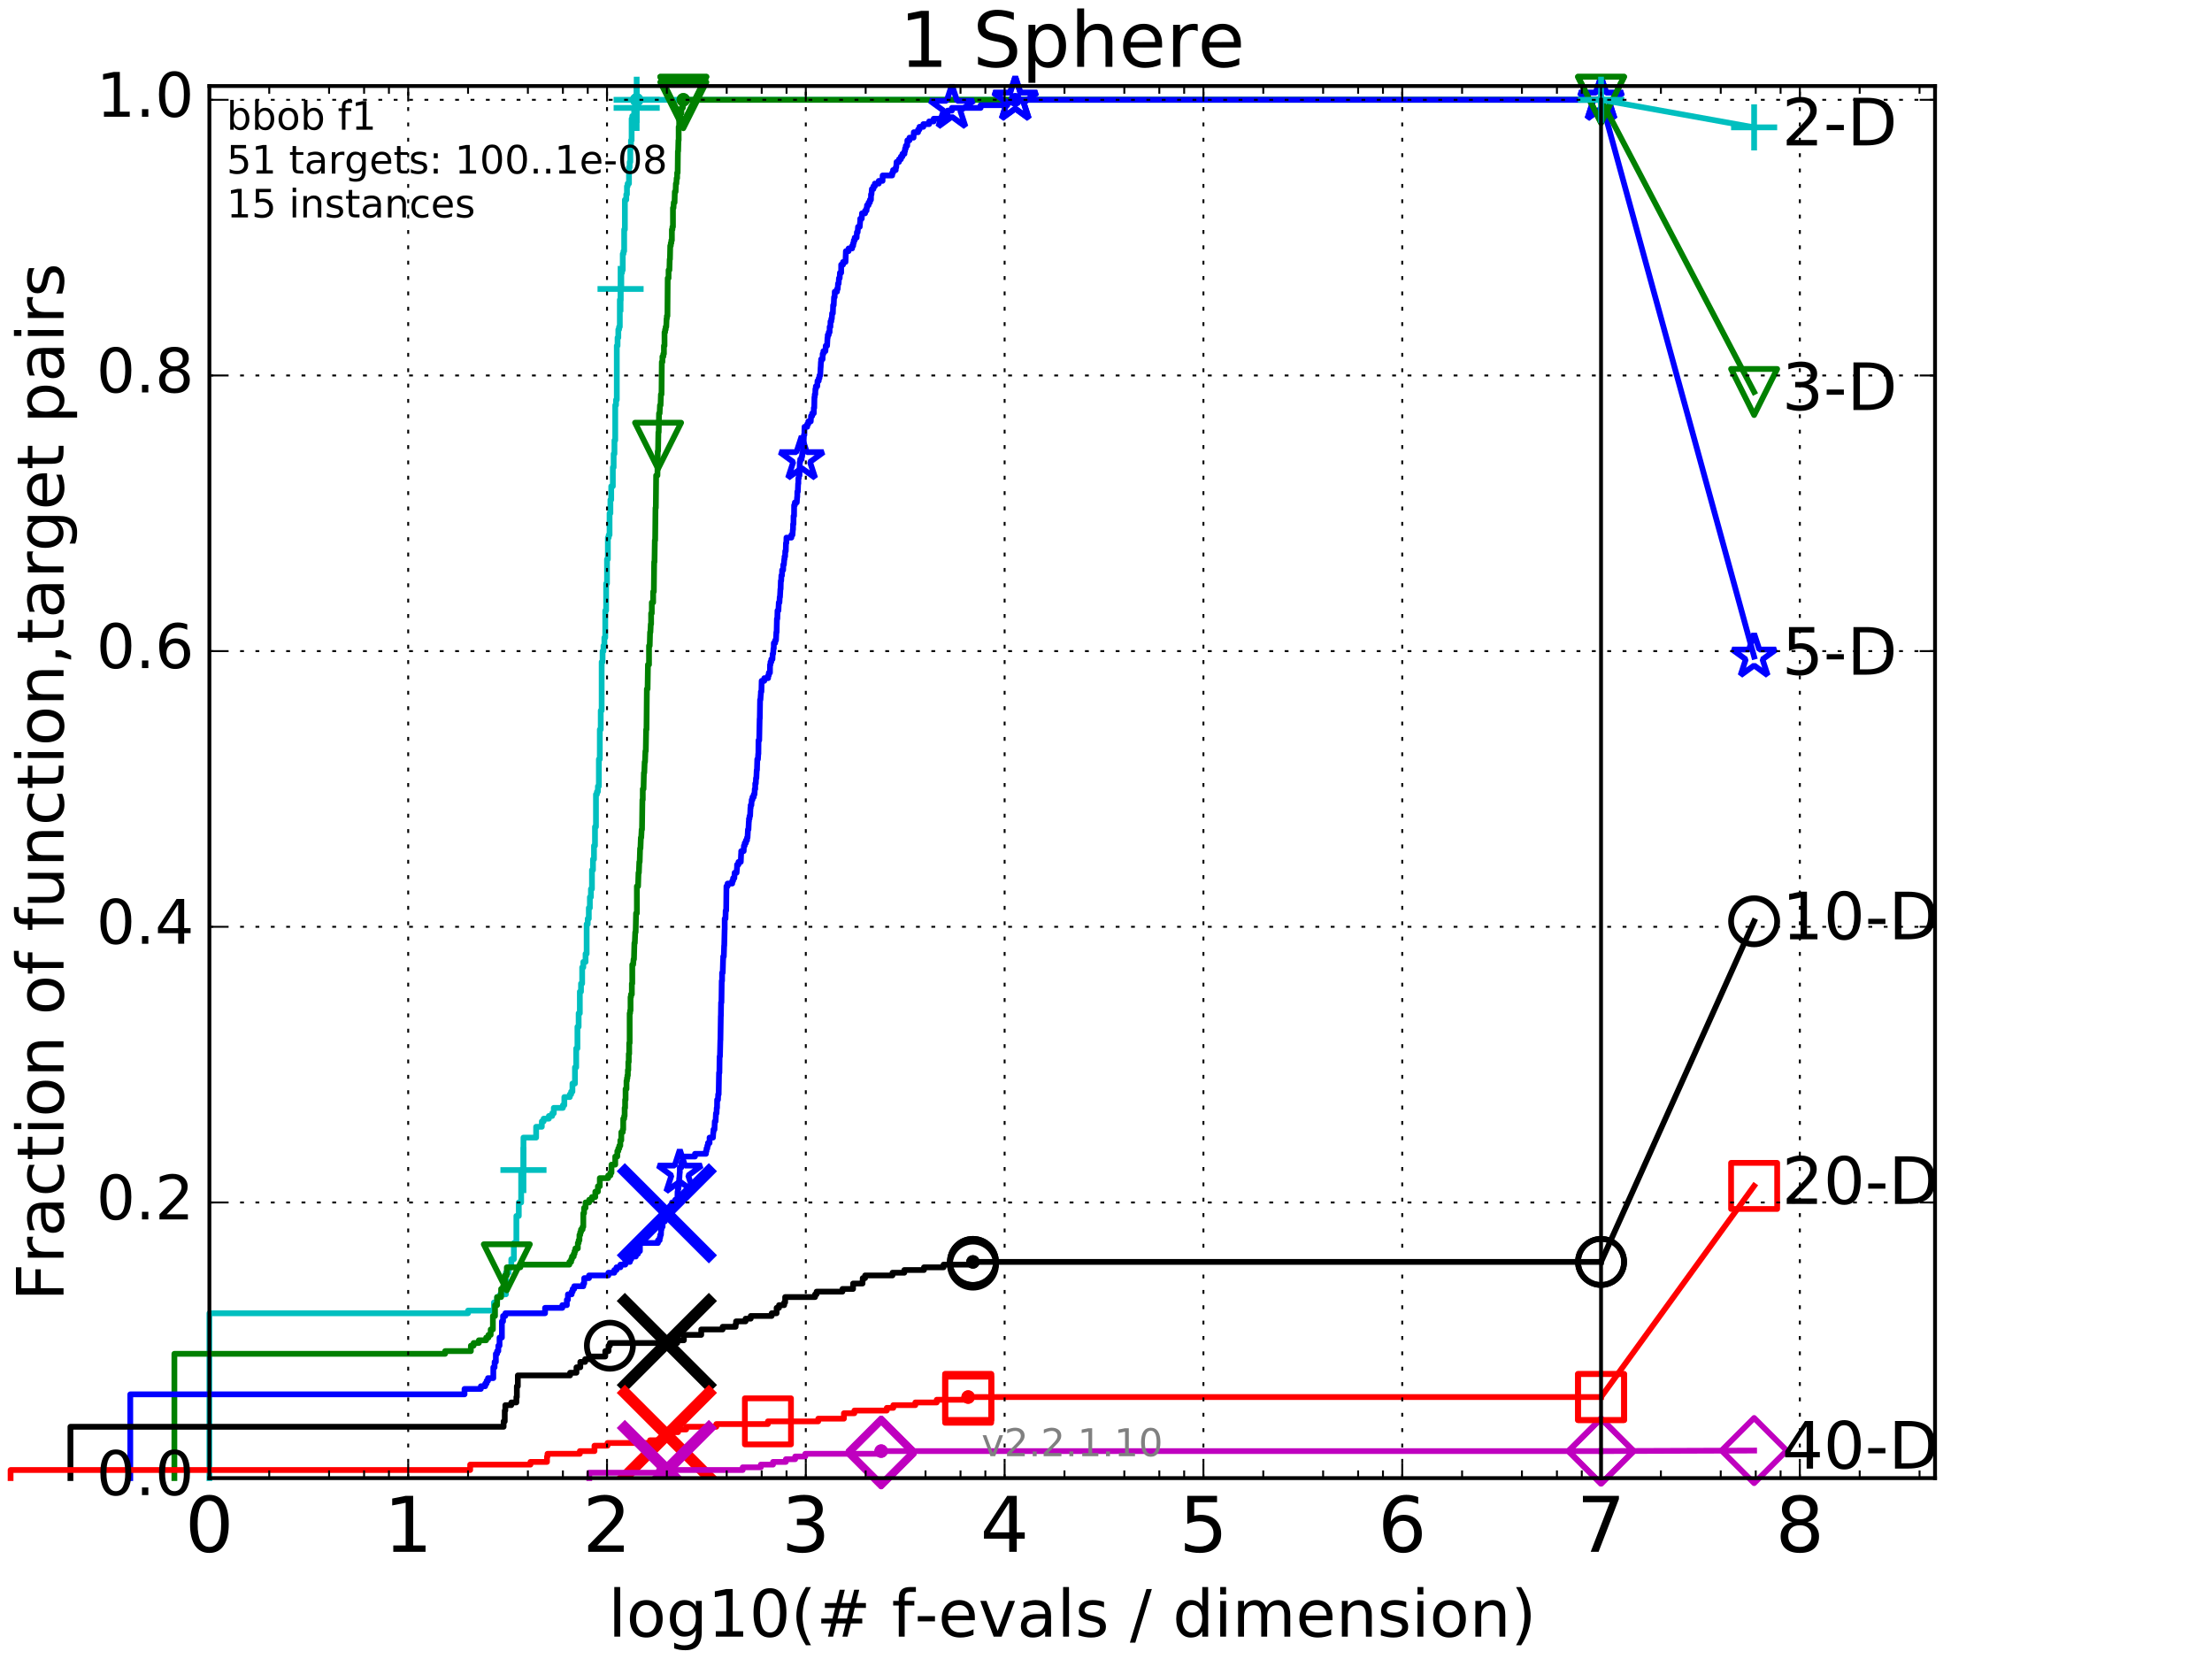 <?xml version="1.0" encoding="utf-8" standalone="no"?>
<!DOCTYPE svg PUBLIC "-//W3C//DTD SVG 1.1//EN"
  "http://www.w3.org/Graphics/SVG/1.1/DTD/svg11.dtd">
<!-- Created with matplotlib (http://matplotlib.org/) -->
<svg height="432pt" version="1.1" viewBox="0 0 576 432" width="576pt" xmlns="http://www.w3.org/2000/svg" xmlns:xlink="http://www.w3.org/1999/xlink">
 <defs>
  <style type="text/css">
*{stroke-linecap:butt;stroke-linejoin:round;stroke-miterlimit:100000;}
  </style>
 </defs>
 <g id="figure_1">
  <g id="patch_1">
   <path d="M 0 432 
L 576 432 
L 576 0 
L 0 0 
z
" style="fill:#ffffff;"/>
  </g>
  <g id="axes_1">
   <g id="patch_2">
    <path d="M 54.525 384.9 
L 503.88 384.9 
L 503.88 22.4 
L 54.525 22.4 
z
" style="fill:#ffffff;"/>
   </g>
   <g id="line2d_1">
    <defs>
     <path d="M 0 1.5 
C 0.398 1.5 0.779 1.342 1.061 1.061 
C 1.342 0.779 1.5 0.398 1.5 0 
C 1.5 -0.398 1.342 -0.779 1.061 -1.061 
C 0.779 -1.342 0.398 -1.5 0 -1.5 
C -0.398 -1.5 -0.779 -1.342 -1.061 -1.061 
C -1.342 -0.779 -1.5 -0.398 -1.5 0 
C -1.5 0.398 -1.342 0.779 -1.061 1.061 
C -0.779 1.342 -0.398 1.5 0 1.5 
z
" id="m6bcda8cea1" style="stroke:#00bfbf;stroke-width:0.5;"/>
    </defs>
    <g>
     <use style="fill:#00bfbf;stroke:#00bfbf;stroke-width:0.5;" x="165.788" xlink:href="#m6bcda8cea1" y="25.989"/>
     <use style="fill:#00bfbf;stroke:#00bfbf;stroke-width:0.5;" x="165.788" xlink:href="#m6bcda8cea1" y="25.989"/>
    </g>
   </g>
   <g id="line2d_2">
    <path d="M 54.525 384.9 
L 54.525 341.971 
L 121.878 341.971 
L 121.878 341.268 
L 128.625 341.268 
L 128.625 339.156 
L 129.443 339.156 
L 129.443 337.749 
L 130.232 337.749 
L 130.232 337.045 
L 131.731 337.045 
L 131.731 331.415 
L 132.445 331.415 
L 132.445 330.008 
L 133.137 330.008 
L 133.137 327.897 
L 133.808 327.897 
L 133.808 323.674 
L 134.46 323.674 
L 134.46 316.637 
L 135.093 316.637 
L 135.093 313.118 
L 135.709 313.118 
L 135.709 304.673 
L 136.309 304.673 
L 136.309 296.228 
L 139.605 296.228 
L 139.605 293.413 
L 141.088 293.413 
L 141.088 292.005 
L 141.561 292.005 
L 141.561 291.302 
L 142.924 291.302 
L 142.924 290.598 
L 143.789 290.598 
L 143.789 289.894 
L 144.209 289.894 
L 144.209 288.487 
L 146.578 288.487 
L 146.578 287.783 
L 146.95 287.783 
L 146.95 285.672 
L 148.378 285.672 
L 148.378 284.968 
L 148.721 284.968 
L 148.721 284.264 
L 149.059 284.264 
L 149.059 282.153 
L 149.72 282.153 
L 149.72 277.93 
L 150.044 277.93 
L 150.044 273.004 
L 150.363 273.004 
L 150.363 267.374 
L 150.677 267.374 
L 150.677 263.856 
L 150.987 263.856 
L 150.987 258.226 
L 151.293 258.226 
L 151.293 256.114 
L 151.595 256.114 
L 151.595 251.892 
L 151.893 251.892 
L 151.893 250.484 
L 152.477 250.484 
L 152.477 248.373 
L 152.763 248.373 
L 152.763 240.632 
L 153.046 240.632 
L 153.046 239.224 
L 153.325 239.224 
L 153.325 236.409 
L 153.601 236.409 
L 153.601 233.594 
L 153.874 233.594 
L 153.874 231.483 
L 154.143 231.483 
L 154.143 226.557 
L 154.409 226.557 
L 154.409 223.742 
L 154.672 223.742 
L 154.672 220.223 
L 154.932 220.223 
L 154.932 215.297 
L 155.189 215.297 
L 155.189 206.852 
L 155.443 206.852 
L 155.443 206.148 
L 155.694 206.148 
L 155.694 204.741 
L 155.943 204.741 
L 155.943 197.703 
L 156.188 197.703 
L 156.188 189.962 
L 156.431 189.962 
L 156.431 185.036 
L 156.672 185.036 
L 156.672 172.368 
L 156.91 172.368 
L 156.91 169.553 
L 157.145 169.553 
L 157.145 168.146 
L 157.378 168.146 
L 157.378 166.035 
L 157.609 166.035 
L 157.609 158.997 
L 157.837 158.997 
L 157.837 151.96 
L 158.063 151.96 
L 158.063 145.626 
L 158.287 145.626 
L 158.287 139.996 
L 158.508 139.996 
L 158.508 139.292 
L 158.728 139.292 
L 158.728 133.662 
L 158.945 133.662 
L 158.945 130.144 
L 159.16 130.144 
L 159.16 126.625 
L 159.584 126.625 
L 159.584 121.699 
L 159.793 121.699 
L 159.793 118.18 
L 160.001 118.18 
L 160.001 114.661 
L 160.206 114.661 
L 160.206 105.513 
L 160.409 105.513 
L 160.409 104.105 
L 160.611 104.105 
L 160.611 90.03 
L 160.811 90.03 
L 160.811 87.919 
L 161.009 87.919 
L 161.009 85.808 
L 161.205 85.808 
L 161.205 85.104 
L 161.4 85.104 
L 161.4 78.066 
L 161.593 78.066 
L 161.593 75.251 
L 161.784 75.251 
L 161.784 71.029 
L 161.974 71.029 
L 161.974 70.325 
L 162.162 70.325 
L 162.162 66.103 
L 162.349 66.103 
L 162.349 65.399 
L 162.534 65.399 
L 162.534 59.769 
L 162.717 59.769 
L 162.717 52.028 
L 163.08 52.028 
L 163.08 50.62 
L 163.259 50.62 
L 163.259 48.509 
L 163.437 48.509 
L 163.437 47.805 
L 163.788 47.805 
L 163.788 43.583 
L 163.962 43.583 
L 163.962 42.175 
L 164.134 42.175 
L 164.134 38.657 
L 164.305 38.657 
L 164.305 36.545 
L 164.475 36.545 
L 164.475 30.915 
L 164.643 30.915 
L 164.643 30.212 
L 165.141 30.212 
L 165.141 28.1 
L 165.788 28.1 
L 165.788 25.989 
L 416.908 25.989 
L 416.908 25.989 
" style="fill:none;stroke:#00bfbf;stroke-linecap:square;stroke-width:1.5;"/>
   </g>
   <g id="line2d_3">
    <defs>
     <path d="M -6 0 
L 6 0 
M 0 6 
L 0 -6 
" id="m125916e6da" style="stroke:#00bfbf;stroke-width:1.5;"/>
    </defs>
    <g>
     <use style="fill:none;stroke:#00bfbf;stroke-width:1.5;" x="136.309" xlink:href="#m125916e6da" y="304.673"/>
     <use style="fill:none;stroke:#00bfbf;stroke-width:1.5;" x="161.593" xlink:href="#m125916e6da" y="75.251"/>
     <use style="fill:none;stroke:#00bfbf;stroke-width:1.5;" x="165.788" xlink:href="#m125916e6da" y="28.1"/>
     <use style="fill:none;stroke:#00bfbf;stroke-width:1.5;" x="165.788" xlink:href="#m125916e6da" y="25.989"/>
     <use style="fill:none;stroke:#00bfbf;stroke-width:1.5;" x="416.908" xlink:href="#m125916e6da" y="25.989"/>
    </g>
   </g>
   <g id="line2d_4">
    <path d="M -15527.947 743.811 
" style="fill:none;stroke:#00bfbf;stroke-linecap:square;stroke-width:1.5;"/>
    <g>
     <use style="fill:none;stroke:#00bfbf;stroke-width:1.5;" x="-15527.947" xlink:href="#m125916e6da" y="743.811"/>
    </g>
   </g>
   <g id="line2d_5">
    <defs>
     <path d="M 0 1.5 
C 0.398 1.5 0.779 1.342 1.061 1.061 
C 1.342 0.779 1.5 0.398 1.5 0 
C 1.5 -0.398 1.342 -0.779 1.061 -1.061 
C 0.779 -1.342 0.398 -1.5 0 -1.5 
C -0.398 -1.5 -0.779 -1.342 -1.061 -1.061 
C -1.342 -0.779 -1.5 -0.398 -1.5 0 
C -1.5 0.398 -1.342 0.779 -1.061 1.061 
C -0.779 1.342 -0.398 1.5 0 1.5 
z
" id="m3c5a9f5e7d" style="stroke:#008000;stroke-width:0.5;"/>
    </defs>
    <g>
     <use style="fill:#008000;stroke:#008000;stroke-width:0.5;" x="177.933" xlink:href="#m3c5a9f5e7d" y="25.989"/>
     <use style="fill:#008000;stroke:#008000;stroke-width:0.5;" x="177.933" xlink:href="#m3c5a9f5e7d" y="25.989"/>
    </g>
   </g>
   <g id="line2d_6">
    <path d="M 45.409 384.9 
L 45.409 352.528 
L 115.904 352.528 
L 115.904 351.824 
L 122.615 351.824 
L 122.615 350.416 
L 123.329 350.416 
L 123.329 349.713 
L 124.692 349.713 
L 124.692 349.009 
L 126.593 349.009 
L 126.593 348.305 
L 127.193 348.305 
L 127.193 347.601 
L 127.777 347.601 
L 127.777 346.194 
L 128.346 346.194 
L 128.346 342.675 
L 128.901 342.675 
L 128.901 339.86 
L 129.443 339.86 
L 129.443 337.749 
L 130.489 337.749 
L 130.489 335.638 
L 130.994 335.638 
L 130.994 334.934 
L 131.488 334.934 
L 131.488 332.119 
L 131.972 332.119 
L 131.972 330.008 
L 135.506 330.008 
L 135.506 329.304 
L 148.262 329.304 
L 148.262 328.6 
L 148.721 328.6 
L 148.721 327.897 
L 148.947 327.897 
L 148.947 327.193 
L 149.392 327.193 
L 149.392 326.489 
L 149.612 326.489 
L 149.612 325.785 
L 149.829 325.785 
L 149.829 325.082 
L 150.468 325.082 
L 150.468 323.674 
L 150.677 323.674 
L 150.677 322.97 
L 150.884 322.97 
L 150.884 321.563 
L 151.09 321.563 
L 151.09 320.859 
L 151.293 320.859 
L 151.293 320.155 
L 151.695 320.155 
L 151.695 319.452 
L 151.893 319.452 
L 151.893 315.933 
L 152.089 315.933 
L 152.089 314.525 
L 152.477 314.525 
L 152.477 313.118 
L 153.418 313.118 
L 153.418 312.414 
L 154.143 312.414 
L 154.143 311.71 
L 155.018 311.71 
L 155.018 310.303 
L 155.694 310.303 
L 155.694 308.895 
L 156.188 308.895 
L 156.188 306.784 
L 158.361 306.784 
L 158.361 306.08 
L 158.945 306.08 
L 158.945 305.377 
L 159.231 305.377 
L 159.231 303.265 
L 160.206 303.265 
L 160.206 301.154 
L 160.744 301.154 
L 160.744 299.747 
L 161.009 299.747 
L 161.009 299.043 
L 161.27 299.043 
L 161.27 298.339 
L 161.529 298.339 
L 161.529 296.932 
L 161.784 296.932 
L 161.784 294.82 
L 162.162 294.82 
L 162.162 294.117 
L 162.287 294.117 
L 162.287 291.302 
L 162.534 291.302 
L 162.534 290.598 
L 162.656 290.598 
L 162.656 288.487 
L 162.778 288.487 
L 162.778 286.375 
L 162.899 286.375 
L 162.899 283.56 
L 163.14 283.56 
L 163.14 281.449 
L 163.259 281.449 
L 163.259 280.745 
L 163.378 280.745 
L 163.378 280.042 
L 163.496 280.042 
L 163.496 278.634 
L 163.613 278.634 
L 163.613 276.523 
L 163.73 276.523 
L 163.73 274.412 
L 163.846 274.412 
L 163.846 271.597 
L 163.962 271.597 
L 163.962 263.856 
L 164.077 263.856 
L 164.077 263.152 
L 164.191 263.152 
L 164.191 259.633 
L 164.305 259.633 
L 164.305 258.929 
L 164.531 258.929 
L 164.531 256.114 
L 164.643 256.114 
L 164.643 251.188 
L 164.866 251.188 
L 164.976 249.781 
L 165.086 249.781 
L 165.196 245.558 
L 165.304 245.558 
L 165.413 242.743 
L 165.521 242.743 
L 165.628 237.817 
L 165.841 237.817 
L 165.841 230.779 
L 166.157 230.779 
L 166.261 227.261 
L 166.365 227.261 
L 166.469 224.446 
L 166.571 224.446 
L 166.674 220.927 
L 166.776 220.927 
L 166.877 218.112 
L 166.978 218.112 
L 167.079 216.001 
L 167.179 216.001 
L 167.279 208.26 
L 167.378 208.26 
L 167.378 205.445 
L 167.575 205.445 
L 167.673 201.222 
L 167.771 201.222 
L 167.868 198.407 
L 167.965 198.407 
L 168.061 195.592 
L 168.157 195.592 
L 168.252 189.962 
L 168.347 189.962 
L 168.442 179.406 
L 168.63 179.406 
L 168.724 173.072 
L 169.002 173.072 
L 169.002 168.146 
L 169.185 168.146 
L 169.276 164.627 
L 169.367 164.627 
L 169.458 162.516 
L 169.548 162.516 
L 169.548 159.701 
L 169.727 159.701 
L 169.727 156.886 
L 170.081 156.886 
L 170.081 154.071 
L 170.256 154.071 
L 170.343 146.33 
L 170.43 146.33 
L 170.516 140.7 
L 170.602 140.7 
L 170.688 132.255 
L 170.773 132.255 
L 170.858 123.81 
L 171.195 123.81 
L 171.278 117.476 
L 171.361 117.476 
L 171.444 112.55 
L 171.527 112.55 
L 171.609 107.624 
L 171.772 107.624 
L 171.854 105.513 
L 172.015 105.513 
L 172.096 102.698 
L 172.256 102.698 
L 172.335 94.253 
L 172.494 94.253 
L 172.494 92.845 
L 172.729 92.845 
L 172.729 92.141 
L 172.885 92.141 
L 172.885 90.03 
L 173.039 90.03 
L 173.039 86.511 
L 173.193 86.511 
L 173.193 85.808 
L 173.345 85.808 
L 173.345 85.104 
L 173.497 85.104 
L 173.572 82.993 
L 173.647 82.993 
L 173.647 82.289 
L 173.796 82.289 
L 173.871 72.436 
L 174.092 72.436 
L 174.092 70.325 
L 174.312 70.325 
L 174.384 67.51 
L 174.457 67.51 
L 174.529 63.991 
L 174.673 63.991 
L 174.673 63.288 
L 174.815 63.288 
L 174.815 62.584 
L 174.957 62.584 
L 174.957 59.769 
L 175.098 59.769 
L 175.098 59.065 
L 175.238 59.065 
L 175.238 54.139 
L 175.377 54.139 
L 175.447 52.731 
L 175.653 52.731 
L 175.722 49.917 
L 175.926 49.917 
L 175.993 47.805 
L 176.128 47.805 
L 176.195 46.398 
L 176.328 46.398 
L 176.328 44.99 
L 176.461 44.99 
L 176.527 39.36 
L 176.593 39.36 
L 176.659 36.545 
L 176.724 36.545 
L 176.724 33.027 
L 176.854 33.027 
L 176.854 30.915 
L 177.048 30.915 
L 177.048 30.212 
L 177.177 30.212 
L 177.177 29.508 
L 177.432 29.508 
L 177.432 28.1 
L 177.809 28.1 
L 177.809 27.397 
L 177.933 27.397 
L 177.933 25.989 
L 416.908 25.989 
L 416.908 25.989 
" style="fill:none;stroke:#008000;stroke-linecap:square;stroke-width:1.5;"/>
   </g>
   <g id="line2d_7">
    <defs>
     <path d="M -0 6 
L 6 -6 
L -6 -6 
z
" id="m4d9c746017" style="stroke:#008000;stroke-linejoin:miter;stroke-width:1.5;"/>
    </defs>
    <g>
     <use style="fill:none;stroke:#008000;stroke-linejoin:miter;stroke-width:1.5;" x="131.972" xlink:href="#m4d9c746017" y="330.008"/>
     <use style="fill:none;stroke:#008000;stroke-linejoin:miter;stroke-width:1.5;" x="171.361" xlink:href="#m4d9c746017" y="116.069"/>
     <use style="fill:none;stroke:#008000;stroke-linejoin:miter;stroke-width:1.5;" x="177.933" xlink:href="#m4d9c746017" y="27.397"/>
     <use style="fill:none;stroke:#008000;stroke-linejoin:miter;stroke-width:1.5;" x="177.933" xlink:href="#m4d9c746017" y="25.989"/>
     <use style="fill:none;stroke:#008000;stroke-linejoin:miter;stroke-width:1.5;" x="177.933" xlink:href="#m4d9c746017" y="25.989"/>
     <use style="fill:none;stroke:#008000;stroke-linejoin:miter;stroke-width:1.5;" x="416.908" xlink:href="#m4d9c746017" y="25.989"/>
    </g>
   </g>
   <g id="line2d_8">
    <path d="M -15527.947 743.811 
" style="fill:none;stroke:#008000;stroke-linecap:square;stroke-width:1.5;"/>
    <g>
     <use style="fill:none;stroke:#008000;stroke-linejoin:miter;stroke-width:1.5;" x="-15527.947" xlink:href="#m4d9c746017" y="743.811"/>
    </g>
   </g>
   <g id="line2d_9">
    <defs>
     <path d="M 0 1.5 
C 0.398 1.5 0.779 1.342 1.061 1.061 
C 1.342 0.779 1.5 0.398 1.5 0 
C 1.5 -0.398 1.342 -0.779 1.061 -1.061 
C 0.779 -1.342 0.398 -1.5 0 -1.5 
C -0.398 -1.5 -0.779 -1.342 -1.061 -1.061 
C -1.342 -0.779 -1.5 -0.398 -1.5 0 
C -1.5 0.398 -1.342 0.779 -1.061 1.061 
C -0.779 1.342 -0.398 1.5 0 1.5 
z
" id="m0f3488c6bd" style="stroke:#0000ff;stroke-width:0.5;"/>
    </defs>
    <g>
     <use style="fill:#0000ff;stroke:#0000ff;stroke-width:0.5;" x="264.372" xlink:href="#m0f3488c6bd" y="25.989"/>
     <use style="fill:#0000ff;stroke:#0000ff;stroke-width:0.5;" x="264.372" xlink:href="#m0f3488c6bd" y="25.989"/>
    </g>
   </g>
   <g id="line2d_10">
    <path d="M 33.924 384.9 
L 33.924 363.084 
L 120.96 363.084 
L 120.96 361.676 
L 125.215 361.676 
L 125.215 360.973 
L 126.349 360.973 
L 126.349 360.269 
L 126.714 360.269 
L 126.714 359.565 
L 127.074 359.565 
L 127.074 358.861 
L 128.458 358.861 
L 128.458 356.046 
L 128.791 356.046 
L 128.791 354.639 
L 129.119 354.639 
L 129.119 352.528 
L 129.443 352.528 
L 129.443 351.824 
L 129.762 351.824 
L 129.762 350.416 
L 130.076 350.416 
L 130.076 348.305 
L 130.692 348.305 
L 130.692 344.083 
L 130.994 344.083 
L 130.994 342.675 
L 131.586 342.675 
L 131.586 341.971 
L 141.933 341.971 
L 141.933 340.564 
L 146.428 340.564 
L 146.428 339.86 
L 147.604 339.86 
L 147.604 338.453 
L 147.888 338.453 
L 147.888 337.045 
L 148.857 337.045 
L 148.857 336.341 
L 149.126 336.341 
L 149.126 335.638 
L 149.524 335.638 
L 149.524 334.934 
L 151.893 334.934 
L 151.893 334.23 
L 152.128 334.23 
L 152.128 332.823 
L 153.381 332.823 
L 153.381 332.119 
L 158.42 332.119 
L 158.42 331.415 
L 159.959 331.415 
L 159.959 330.711 
L 160.531 330.711 
L 160.531 330.008 
L 161.554 330.008 
L 161.554 329.304 
L 162.827 329.304 
L 162.827 328.6 
L 164.031 328.6 
L 164.031 327.897 
L 164.373 327.897 
L 164.373 327.193 
L 165.564 327.193 
L 165.564 326.489 
L 166.136 326.489 
L 166.136 325.785 
L 166.633 325.785 
L 166.633 323.674 
L 171.328 323.674 
L 171.328 322.97 
L 171.772 322.97 
L 171.772 322.267 
L 171.919 322.267 
L 171.919 321.563 
L 172.112 321.563 
L 172.16 320.155 
L 172.256 320.155 
L 172.256 319.452 
L 172.541 319.452 
L 172.541 318.044 
L 173.147 318.044 
L 173.147 316.637 
L 173.647 316.637 
L 173.647 315.933 
L 174.658 315.933 
L 174.658 313.822 
L 174.999 313.822 
L 174.999 313.118 
L 175.831 313.118 
L 175.831 312.414 
L 176.395 312.414 
L 176.435 310.303 
L 176.514 310.303 
L 176.514 309.599 
L 176.652 309.599 
L 176.652 308.895 
L 176.789 308.895 
L 176.867 306.784 
L 176.906 306.784 
L 176.984 305.377 
L 177.023 305.377 
L 177.023 303.969 
L 177.444 303.969 
L 177.482 302.562 
L 177.821 302.562 
L 177.821 301.154 
L 180.97 301.154 
L 180.97 300.45 
L 183.831 300.45 
L 183.831 299.747 
L 183.974 299.747 
L 183.974 299.043 
L 184.186 299.043 
L 184.186 298.339 
L 184.354 298.339 
L 184.354 297.635 
L 184.769 297.635 
L 184.769 296.228 
L 185.656 296.228 
L 185.735 294.82 
L 185.788 294.82 
L 185.788 294.117 
L 186.048 294.117 
L 186.126 292.005 
L 186.331 292.005 
L 186.434 289.894 
L 186.586 289.894 
L 186.636 288.487 
L 186.712 288.487 
L 186.737 286.375 
L 186.962 286.375 
L 187.012 284.968 
L 187.135 284.968 
L 187.234 279.338 
L 187.332 279.338 
L 187.381 275.115 
L 187.478 275.115 
L 187.575 270.893 
L 187.599 270.893 
L 187.696 264.559 
L 187.72 264.559 
L 187.768 261.041 
L 187.864 261.041 
L 187.935 255.411 
L 188.03 255.411 
L 188.03 253.299 
L 188.196 253.299 
L 188.29 249.781 
L 188.313 249.781 
L 188.313 249.077 
L 188.477 249.077 
L 188.558 246.262 
L 188.593 246.262 
L 188.685 242.039 
L 188.708 242.039 
L 188.708 239.224 
L 188.914 239.224 
L 188.96 237.113 
L 189.096 237.113 
L 189.164 230.779 
L 189.466 230.779 
L 189.466 230.076 
L 190.668 230.076 
L 190.668 229.372 
L 190.899 229.372 
L 190.899 228.668 
L 191.22 228.668 
L 191.292 227.261 
L 191.809 227.261 
L 191.919 225.853 
L 191.929 225.853 
L 191.929 225.149 
L 192.295 225.149 
L 192.295 224.446 
L 192.895 224.446 
L 192.981 222.334 
L 193.009 222.334 
L 193.009 221.631 
L 193.656 221.631 
L 193.711 220.223 
L 193.922 220.223 
L 193.922 219.519 
L 194.239 219.519 
L 194.239 218.816 
L 194.525 218.816 
L 194.525 218.112 
L 194.658 218.112 
L 194.764 216.001 
L 194.895 216.001 
L 194.991 213.89 
L 195.026 213.89 
L 195.026 213.186 
L 195.173 213.186 
L 195.173 212.482 
L 195.328 212.482 
L 195.413 210.371 
L 195.473 210.371 
L 195.473 209.667 
L 195.66 209.667 
L 195.744 208.26 
L 195.945 208.26 
L 195.945 207.556 
L 196.276 207.556 
L 196.276 206.852 
L 196.472 206.852 
L 196.538 205.445 
L 196.659 205.445 
L 196.659 204.037 
L 196.804 204.037 
L 196.86 202.63 
L 196.956 202.63 
L 197.044 200.518 
L 197.115 200.518 
L 197.194 197.703 
L 197.367 197.703 
L 197.445 196.296 
L 197.484 196.296 
L 197.515 192.777 
L 197.701 192.777 
L 197.809 187.147 
L 197.847 187.147 
L 197.923 182.221 
L 198.015 182.221 
L 198.106 180.813 
L 198.129 180.813 
L 198.129 180.11 
L 198.272 180.11 
L 198.332 177.295 
L 199.019 177.295 
L 199.019 176.591 
L 200.015 176.591 
L 200.015 175.887 
L 200.195 175.887 
L 200.195 175.183 
L 200.49 175.183 
L 200.517 173.072 
L 200.633 173.072 
L 200.633 172.368 
L 200.848 172.368 
L 200.848 171.665 
L 201.148 171.665 
L 201.201 170.257 
L 201.313 170.257 
L 201.418 168.85 
L 201.496 168.85 
L 201.496 167.442 
L 201.845 167.442 
L 201.845 166.738 
L 202.062 166.738 
L 202.157 164.627 
L 202.233 164.627 
L 202.308 161.109 
L 202.415 161.109 
L 202.459 158.997 
L 202.695 158.997 
L 202.793 156.886 
L 202.965 156.886 
L 203.032 155.479 
L 203.105 155.479 
L 203.214 153.367 
L 203.274 153.367 
L 203.322 151.256 
L 203.418 151.256 
L 203.472 149.849 
L 203.632 149.849 
L 203.662 148.441 
L 203.932 148.441 
L 203.962 147.034 
L 204.119 147.034 
L 204.223 145.626 
L 204.286 145.626 
L 204.286 144.922 
L 204.441 144.922 
L 204.475 143.515 
L 204.612 143.515 
L 204.663 141.404 
L 204.759 141.404 
L 204.793 139.996 
L 206.077 139.996 
L 206.077 139.292 
L 206.357 139.292 
L 206.457 137.885 
L 206.499 137.885 
L 206.514 136.477 
L 206.618 136.477 
L 206.634 134.366 
L 206.768 134.366 
L 206.789 131.551 
L 206.978 131.551 
L 206.978 130.847 
L 207.478 130.847 
L 207.568 129.44 
L 207.603 129.44 
L 207.623 128.032 
L 207.756 128.032 
L 207.83 125.921 
L 207.894 125.921 
L 207.894 124.514 
L 208.006 124.514 
L 208.006 123.81 
L 208.186 123.81 
L 208.263 120.291 
L 208.374 120.291 
L 208.374 119.587 
L 208.74 119.587 
L 208.74 118.884 
L 208.881 118.884 
L 208.881 118.18 
L 209.017 118.18 
L 209.101 116.069 
L 209.231 116.069 
L 209.341 113.254 
L 209.456 113.254 
L 209.492 111.142 
L 210.193 111.142 
L 210.193 110.439 
L 210.475 110.439 
L 210.475 109.735 
L 211.117 109.735 
L 211.197 108.327 
L 211.496 108.327 
L 211.496 107.624 
L 211.905 107.624 
L 211.909 106.216 
L 212.028 106.216 
L 212.077 103.401 
L 212.158 103.401 
L 212.158 102.698 
L 212.291 102.698 
L 212.328 101.29 
L 212.444 101.29 
L 212.444 100.586 
L 212.809 100.586 
L 212.876 99.179 
L 213.196 99.179 
L 213.196 98.475 
L 213.389 98.475 
L 213.389 97.771 
L 213.584 97.771 
L 213.686 95.66 
L 213.705 95.66 
L 213.766 94.253 
L 213.818 94.253 
L 213.818 93.549 
L 214.196 93.549 
L 214.218 92.141 
L 214.413 92.141 
L 214.413 91.438 
L 214.935 91.438 
L 215.025 90.03 
L 215.372 90.03 
L 215.48 87.919 
L 215.543 87.919 
L 215.543 87.215 
L 215.796 87.215 
L 215.796 86.511 
L 216.03 86.511 
L 216.033 85.104 
L 216.24 85.104 
L 216.257 83.696 
L 216.469 83.696 
L 216.469 82.993 
L 216.603 82.993 
L 216.679 81.585 
L 216.874 81.585 
L 216.943 79.474 
L 217.099 79.474 
L 217.19 77.363 
L 217.352 77.363 
L 217.365 75.955 
L 217.949 75.955 
L 217.949 75.251 
L 218.139 75.251 
L 218.22 73.844 
L 218.383 73.844 
L 218.463 72.436 
L 218.652 72.436 
L 218.719 71.029 
L 219.035 71.029 
L 219.044 68.918 
L 219.525 68.918 
L 219.525 68.214 
L 220.165 68.214 
L 220.267 65.399 
L 220.971 65.399 
L 220.971 64.695 
L 221.891 64.695 
L 221.891 63.991 
L 222.166 63.991 
L 222.166 63.288 
L 222.324 63.288 
L 222.324 62.584 
L 222.565 62.584 
L 222.565 61.88 
L 223.067 61.88 
L 223.134 60.473 
L 223.333 60.473 
L 223.436 59.065 
L 223.874 59.065 
L 223.979 57.658 
L 224.003 57.658 
L 224.003 56.954 
L 224.395 56.954 
L 224.461 55.546 
L 225.269 55.546 
L 225.269 54.843 
L 225.651 54.843 
L 225.651 54.139 
L 225.769 54.139 
L 225.769 53.435 
L 226.172 53.435 
L 226.172 52.731 
L 226.515 52.731 
L 226.515 52.028 
L 226.794 52.028 
L 226.811 50.62 
L 226.931 50.62 
L 227.032 49.213 
L 227.432 49.213 
L 227.432 48.509 
L 227.813 48.509 
L 227.813 47.805 
L 228.83 47.805 
L 228.83 47.102 
L 229.819 47.102 
L 229.833 45.694 
L 232.316 45.694 
L 232.316 44.99 
L 232.551 44.99 
L 232.551 44.287 
L 233.244 44.287 
L 233.244 43.583 
L 233.379 43.583 
L 233.467 42.175 
L 234.098 42.175 
L 234.098 41.472 
L 234.591 41.472 
L 234.591 40.768 
L 234.998 40.768 
L 234.998 40.064 
L 235.52 40.064 
L 235.52 39.36 
L 235.676 39.36 
L 235.676 38.657 
L 235.875 38.657 
L 235.875 37.953 
L 236.228 37.953 
L 236.276 36.545 
L 236.831 36.545 
L 236.831 35.842 
L 237.886 35.842 
L 237.952 34.434 
L 239.068 34.434 
L 239.068 33.73 
L 239.426 33.73 
L 239.426 33.027 
L 240.433 33.027 
L 240.433 32.323 
L 241.946 32.323 
L 241.946 31.619 
L 243.135 31.619 
L 243.135 30.915 
L 245.635 30.915 
L 245.635 30.212 
L 246.687 30.212 
L 246.768 28.804 
L 247.87 28.804 
L 247.87 28.1 
L 255.354 28.1 
L 255.354 27.397 
L 262.314 27.397 
L 262.314 26.693 
L 264.372 26.693 
L 264.372 25.989 
L 416.908 25.989 
L 416.908 25.989 
" style="fill:none;stroke:#0000ff;stroke-linecap:square;stroke-width:1.5;"/>
   </g>
   <g id="line2d_11">
    <defs>
     <path d="M 0 -6 
L -1.347 -1.854 
L -5.706 -1.854 
L -2.18 0.708 
L -3.527 4.854 
L -0 2.292 
L 3.527 4.854 
L 2.18 0.708 
L 5.706 -1.854 
L 1.347 -1.854 
z
" id="mfc46d4eaf0" style="stroke:#0000ff;stroke-linejoin:bevel;stroke-width:1.5;"/>
    </defs>
    <g>
     <use style="fill:none;stroke:#0000ff;stroke-linejoin:bevel;stroke-width:1.5;" x="177.023" xlink:href="#mfc46d4eaf0" y="305.377"/>
     <use style="fill:none;stroke:#0000ff;stroke-linejoin:bevel;stroke-width:1.5;" x="208.74" xlink:href="#mfc46d4eaf0" y="119.587"/>
     <use style="fill:none;stroke:#0000ff;stroke-linejoin:bevel;stroke-width:1.5;" x="247.87" xlink:href="#mfc46d4eaf0" y="28.1"/>
     <use style="fill:none;stroke:#0000ff;stroke-linejoin:bevel;stroke-width:1.5;" x="264.372" xlink:href="#mfc46d4eaf0" y="25.989"/>
     <use style="fill:none;stroke:#0000ff;stroke-linejoin:bevel;stroke-width:1.5;" x="264.372" xlink:href="#mfc46d4eaf0" y="25.989"/>
     <use style="fill:none;stroke:#0000ff;stroke-linejoin:bevel;stroke-width:1.5;" x="416.908" xlink:href="#mfc46d4eaf0" y="25.989"/>
    </g>
   </g>
   <g id="line2d_12">
    <path d="M -15527.947 743.811 
" style="fill:none;stroke:#0000ff;stroke-linecap:square;stroke-width:1.5;"/>
    <g>
     <use style="fill:none;stroke:#0000ff;stroke-linejoin:bevel;stroke-width:1.5;" x="-15527.947" xlink:href="#mfc46d4eaf0" y="743.811"/>
    </g>
   </g>
   <g id="line2d_13">
    <path clip-path="url(#p371a9b32a9)" d="M 173.647 315.933 
" style="fill:none;stroke:#0000ff;stroke-linecap:square;"/>
    <defs>
     <path d="M -12 12 
L 12 -12 
M -12 -12 
L 12 12 
" id="m8a908f65e1" style="stroke:#0000ff;stroke-width:3.0;"/>
    </defs>
    <g clip-path="url(#p371a9b32a9)">
     <use style="fill:#0000ff;stroke:#0000ff;stroke-width:3.0;" x="173.647" xlink:href="#m8a908f65e1" y="315.933"/>
    </g>
   </g>
   <g id="line2d_14">
    <defs>
     <path d="M 0 1.5 
C 0.398 1.5 0.779 1.342 1.061 1.061 
C 1.342 0.779 1.5 0.398 1.5 0 
C 1.5 -0.398 1.342 -0.779 1.061 -1.061 
C 0.779 -1.342 0.398 -1.5 0 -1.5 
C -0.398 -1.5 -0.779 -1.342 -1.061 -1.061 
C -1.342 -0.779 -1.5 -0.398 -1.5 0 
C -1.5 0.398 -1.342 0.779 -1.061 1.061 
C -0.779 1.342 -0.398 1.5 0 1.5 
z
" id="mbe450724d2" style="stroke:#000000;stroke-width:0.5;"/>
    </defs>
    <g>
     <use style="stroke:#000000;stroke-width:0.5;" x="253.354" xlink:href="#mbe450724d2" y="328.6"/>
     <use style="stroke:#000000;stroke-width:0.5;" x="253.354" xlink:href="#mbe450724d2" y="328.6"/>
    </g>
   </g>
   <g id="line2d_15">
    <path d="M 18.34 384.9 
L 18.34 371.529 
L 131.143 371.529 
L 131.143 370.121 
L 131.439 370.121 
L 131.439 367.306 
L 131.586 367.306 
L 131.586 365.899 
L 133.137 365.899 
L 133.137 365.195 
L 134.46 365.195 
L 134.46 363.788 
L 134.588 363.788 
L 134.588 360.973 
L 134.842 360.973 
L 134.842 358.158 
L 148.447 358.158 
L 148.447 357.454 
L 150.108 357.454 
L 150.108 356.046 
L 151.11 356.046 
L 151.11 354.639 
L 152.361 354.639 
L 152.361 353.935 
L 154.036 353.935 
L 154.036 353.231 
L 157.609 353.231 
L 157.609 351.824 
L 158.464 351.824 
L 158.464 350.416 
L 158.815 350.416 
L 158.815 349.713 
L 176.355 349.713 
L 176.355 349.009 
L 178.081 349.009 
L 178.081 347.601 
L 182.598 347.601 
L 182.598 346.194 
L 188.172 346.194 
L 188.172 345.49 
L 191.557 345.49 
L 191.557 344.786 
L 191.668 344.786 
L 191.668 344.083 
L 194.149 344.083 
L 194.149 343.379 
L 195.49 343.379 
L 195.49 342.675 
L 200.942 342.675 
L 200.942 341.971 
L 202.227 341.971 
L 202.227 341.268 
L 202.23 341.268 
L 202.23 340.564 
L 202.849 340.564 
L 202.849 339.86 
L 204.205 339.86 
L 204.205 339.156 
L 204.452 339.156 
L 204.452 337.749 
L 212.239 337.749 
L 212.239 337.045 
L 212.637 337.045 
L 212.637 336.341 
L 219.376 336.341 
L 219.376 335.638 
L 222.137 335.638 
L 222.137 334.934 
L 222.139 334.934 
L 222.139 334.23 
L 224.6 334.23 
L 224.6 333.526 
L 224.652 333.526 
L 224.652 332.823 
L 225.273 332.823 
L 225.273 332.119 
L 232.401 332.119 
L 232.401 331.415 
L 235.479 331.415 
L 235.479 330.711 
L 240.597 330.711 
L 240.597 330.008 
L 245.697 330.008 
L 245.697 329.304 
L 253.354 329.304 
L 253.354 328.6 
L 416.908 328.6 
" style="fill:none;stroke:#000000;stroke-linecap:square;stroke-width:1.5;"/>
   </g>
   <g id="line2d_16">
    <defs>
     <path d="M 0 6 
C 1.591 6 3.117 5.368 4.243 4.243 
C 5.368 3.117 6 1.591 6 0 
C 6 -1.591 5.368 -3.117 4.243 -4.243 
C 3.117 -5.368 1.591 -6 0 -6 
C -1.591 -6 -3.117 -5.368 -4.243 -4.243 
C -5.368 -3.117 -6 -1.591 -6 0 
C -6 1.591 -5.368 3.117 -4.243 4.243 
C -3.117 5.368 -1.591 6 0 6 
z
" id="mc5605cb931" style="stroke:#000000;stroke-width:1.5;"/>
    </defs>
    <g>
     <use style="fill:none;stroke:#000000;stroke-width:1.5;" x="158.815" xlink:href="#mc5605cb931" y="350.416"/>
     <use style="fill:none;stroke:#000000;stroke-width:1.5;" x="253.354" xlink:href="#mc5605cb931" y="329.304"/>
     <use style="fill:none;stroke:#000000;stroke-width:1.5;" x="253.354" xlink:href="#mc5605cb931" y="328.6"/>
     <use style="fill:none;stroke:#000000;stroke-width:1.5;" x="253.354" xlink:href="#mc5605cb931" y="328.6"/>
     <use style="fill:none;stroke:#000000;stroke-width:1.5;" x="416.908" xlink:href="#mc5605cb931" y="328.6"/>
    </g>
   </g>
   <g id="line2d_17">
    <path d="M -15527.947 743.811 
" style="fill:none;stroke:#000000;stroke-linecap:square;stroke-width:1.5;"/>
    <g>
     <use style="fill:none;stroke:#000000;stroke-width:1.5;" x="-15527.947" xlink:href="#mc5605cb931" y="743.811"/>
    </g>
   </g>
   <g id="line2d_18">
    <path clip-path="url(#p371a9b32a9)" d="M 173.647 349.713 
" style="fill:none;stroke:#000000;stroke-linecap:square;"/>
    <defs>
     <path d="M -12 12 
L 12 -12 
M -12 -12 
L 12 12 
" id="m538223209c" style="stroke:#000000;stroke-width:3.0;"/>
    </defs>
    <g clip-path="url(#p371a9b32a9)">
     <use style="stroke:#000000;stroke-width:3.0;" x="173.647" xlink:href="#m538223209c" y="349.713"/>
    </g>
   </g>
   <g id="line2d_19">
    <defs>
     <path d="M 0 1.5 
C 0.398 1.5 0.779 1.342 1.061 1.061 
C 1.342 0.779 1.5 0.398 1.5 0 
C 1.5 -0.398 1.342 -0.779 1.061 -1.061 
C 0.779 -1.342 0.398 -1.5 0 -1.5 
C -0.398 -1.5 -0.779 -1.342 -1.061 -1.061 
C -1.342 -0.779 -1.5 -0.398 -1.5 0 
C -1.5 0.398 -1.342 0.779 -1.061 1.061 
C -0.779 1.342 -0.398 1.5 0 1.5 
z
" id="m414e066099" style="stroke:#ff0000;stroke-width:0.5;"/>
    </defs>
    <g>
     <use style="fill:#ff0000;stroke:#ff0000;stroke-width:0.5;" x="252.105" xlink:href="#m414e066099" y="363.788"/>
     <use style="fill:#ff0000;stroke:#ff0000;stroke-width:0.5;" x="252.105" xlink:href="#m414e066099" y="363.788"/>
    </g>
   </g>
   <g id="line2d_20">
    <path d="M 2.756 384.9 
L 2.756 382.789 
L 122.433 382.789 
L 122.433 381.381 
L 138.127 381.381 
L 138.127 380.678 
L 142.434 380.678 
L 142.434 379.27 
L 142.569 379.27 
L 142.569 378.566 
L 150.987 378.566 
L 150.987 377.863 
L 154.802 377.863 
L 154.802 376.455 
L 158.198 376.455 
L 158.198 375.751 
L 169.254 375.751 
L 169.254 375.048 
L 171.955 375.048 
L 171.955 374.344 
L 173.227 374.344 
L 173.227 373.64 
L 173.681 373.64 
L 173.681 372.936 
L 176.573 372.936 
L 176.573 372.233 
L 178.682 372.233 
L 178.682 371.529 
L 186.529 371.529 
L 186.529 370.825 
L 199.964 370.825 
L 199.964 370.121 
L 213.069 370.121 
L 213.069 369.418 
L 219.753 369.418 
L 219.753 368.714 
L 219.754 368.714 
L 219.754 368.01 
L 222.474 368.01 
L 222.474 367.306 
L 230.92 367.306 
L 230.92 366.603 
L 232.615 366.603 
L 232.615 365.899 
L 238.348 365.899 
L 238.348 365.195 
L 243.921 365.195 
L 243.921 364.491 
L 252.105 364.491 
L 252.105 363.788 
L 416.908 363.788 
" style="fill:none;stroke:#ff0000;stroke-linecap:square;stroke-width:1.5;"/>
   </g>
   <g id="line2d_21">
    <defs>
     <path d="M -6 6 
L 6 6 
L 6 -6 
L -6 -6 
z
" id="m40f886aa06" style="stroke:#ff0000;stroke-linejoin:miter;stroke-width:1.5;"/>
    </defs>
    <g>
     <use style="fill:none;stroke:#ff0000;stroke-linejoin:miter;stroke-width:1.5;" x="199.964" xlink:href="#m40f886aa06" y="370.121"/>
     <use style="fill:none;stroke:#ff0000;stroke-linejoin:miter;stroke-width:1.5;" x="252.105" xlink:href="#m40f886aa06" y="364.491"/>
     <use style="fill:none;stroke:#ff0000;stroke-linejoin:miter;stroke-width:1.5;" x="252.105" xlink:href="#m40f886aa06" y="363.788"/>
     <use style="fill:none;stroke:#ff0000;stroke-linejoin:miter;stroke-width:1.5;" x="252.105" xlink:href="#m40f886aa06" y="363.788"/>
     <use style="fill:none;stroke:#ff0000;stroke-linejoin:miter;stroke-width:1.5;" x="416.908" xlink:href="#m40f886aa06" y="363.788"/>
    </g>
   </g>
   <g id="line2d_22">
    <path d="M -15527.947 743.811 
" style="fill:none;stroke:#ff0000;stroke-linecap:square;stroke-width:1.5;"/>
    <g>
     <use style="fill:none;stroke:#ff0000;stroke-linejoin:miter;stroke-width:1.5;" x="-15527.947" xlink:href="#m40f886aa06" y="743.811"/>
    </g>
   </g>
   <g id="line2d_23">
    <path clip-path="url(#p371a9b32a9)" d="M 173.647 373.64 
" style="fill:none;stroke:#ff0000;stroke-linecap:square;"/>
    <defs>
     <path d="M -12 12 
L 12 -12 
M -12 -12 
L 12 12 
" id="mca835eac8d" style="stroke:#ff0000;stroke-width:3.0;"/>
    </defs>
    <g clip-path="url(#p371a9b32a9)">
     <use style="fill:#ff0000;stroke:#ff0000;stroke-width:3.0;" x="173.647" xlink:href="#mca835eac8d" y="373.64"/>
    </g>
   </g>
   <g id="line2d_24">
    <defs>
     <path d="M 0 1.5 
C 0.398 1.5 0.779 1.342 1.061 1.061 
C 1.342 0.779 1.5 0.398 1.5 0 
C 1.5 -0.398 1.342 -0.779 1.061 -1.061 
C 0.779 -1.342 0.398 -1.5 0 -1.5 
C -0.398 -1.5 -0.779 -1.342 -1.061 -1.061 
C -1.342 -0.779 -1.5 -0.398 -1.5 0 
C -1.5 0.398 -1.342 0.779 -1.061 1.061 
C -0.779 1.342 -0.398 1.5 0 1.5 
z
" id="mbd049f2be7" style="stroke:#bf00bf;stroke-width:0.5;"/>
    </defs>
    <g>
     <use style="fill:#bf00bf;stroke:#bf00bf;stroke-width:0.5;" x="229.458" xlink:href="#mbd049f2be7" y="377.863"/>
     <use style="fill:#bf00bf;stroke:#bf00bf;stroke-width:0.5;" x="229.458" xlink:href="#mbd049f2be7" y="377.863"/>
    </g>
   </g>
   <g id="line2d_25">
    <path d="M 153.45 384.9 
L 153.45 383.493 
L 171.594 383.493 
L 171.594 382.789 
L 193.398 382.789 
L 193.398 382.085 
L 198.115 382.085 
L 198.115 381.381 
L 201.295 381.381 
L 201.295 380.678 
L 204.64 380.678 
L 204.64 379.974 
L 207.061 379.974 
L 207.061 379.27 
L 209.692 379.27 
L 209.692 378.566 
L 229.458 378.566 
L 229.458 377.863 
L 416.908 377.863 
" style="fill:none;stroke:#bf00bf;stroke-linecap:square;stroke-width:1.5;"/>
   </g>
   <g id="line2d_26">
    <defs>
     <path d="M -0 8.485 
L 8.485 0 
L 0 -8.485 
L -8.485 -0 
z
" id="meb67e4f56d" style="stroke:#bf00bf;stroke-linejoin:miter;stroke-width:1.5;"/>
    </defs>
    <g>
     <use style="fill:none;stroke:#bf00bf;stroke-linejoin:miter;stroke-width:1.5;" x="229.458" xlink:href="#meb67e4f56d" y="378.566"/>
     <use style="fill:none;stroke:#bf00bf;stroke-linejoin:miter;stroke-width:1.5;" x="229.458" xlink:href="#meb67e4f56d" y="378.566"/>
     <use style="fill:none;stroke:#bf00bf;stroke-linejoin:miter;stroke-width:1.5;" x="229.458" xlink:href="#meb67e4f56d" y="377.863"/>
     <use style="fill:none;stroke:#bf00bf;stroke-linejoin:miter;stroke-width:1.5;" x="229.458" xlink:href="#meb67e4f56d" y="377.863"/>
     <use style="fill:none;stroke:#bf00bf;stroke-linejoin:miter;stroke-width:1.5;" x="416.908" xlink:href="#meb67e4f56d" y="377.863"/>
    </g>
   </g>
   <g id="line2d_27">
    <path d="M -15527.947 743.811 
" style="fill:none;stroke:#bf00bf;stroke-linecap:square;stroke-width:1.5;"/>
    <g>
     <use style="fill:none;stroke:#bf00bf;stroke-linejoin:miter;stroke-width:1.5;" x="-15527.947" xlink:href="#meb67e4f56d" y="743.811"/>
    </g>
   </g>
   <g id="line2d_28">
    <path clip-path="url(#p371a9b32a9)" d="M 173.647 382.789 
" style="fill:none;stroke:#bf00bf;stroke-linecap:square;"/>
    <defs>
     <path d="M -12 12 
L 12 -12 
M -12 -12 
L 12 12 
" id="m880250e175" style="stroke:#bf00bf;stroke-width:3.0;"/>
    </defs>
    <g clip-path="url(#p371a9b32a9)">
     <use style="fill:#bf00bf;stroke:#bf00bf;stroke-width:3.0;" x="173.647" xlink:href="#m880250e175" y="382.789"/>
    </g>
   </g>
   <g id="line2d_29">
    <path d="M 416.908 377.863 
L 456.77 377.722 
" style="fill:none;stroke:#bf00bf;stroke-linecap:square;stroke-width:1.5;"/>
    <g>
     <use style="fill:none;stroke:#bf00bf;stroke-linejoin:miter;stroke-width:1.5;" x="416.908" xlink:href="#meb67e4f56d" y="377.863"/>
     <use style="fill:none;stroke:#bf00bf;stroke-linejoin:miter;stroke-width:1.5;" x="456.77" xlink:href="#meb67e4f56d" y="377.722"/>
    </g>
   </g>
   <g id="line2d_30">
    <path d="M 416.908 363.788 
L 456.77 308.811 
" style="fill:none;stroke:#ff0000;stroke-linecap:square;stroke-width:1.5;"/>
    <g>
     <use style="fill:none;stroke:#ff0000;stroke-linejoin:miter;stroke-width:1.5;" x="416.908" xlink:href="#m40f886aa06" y="363.788"/>
     <use style="fill:none;stroke:#ff0000;stroke-linejoin:miter;stroke-width:1.5;" x="456.77" xlink:href="#m40f886aa06" y="308.811"/>
    </g>
   </g>
   <g id="line2d_31">
    <path d="M 416.908 328.6 
L 456.77 239.9 
" style="fill:none;stroke:#000000;stroke-linecap:square;stroke-width:1.5;"/>
    <g>
     <use style="fill:none;stroke:#000000;stroke-width:1.5;" x="416.908" xlink:href="#mc5605cb931" y="328.6"/>
     <use style="fill:none;stroke:#000000;stroke-width:1.5;" x="456.77" xlink:href="#mc5605cb931" y="239.9"/>
    </g>
   </g>
   <g id="line2d_32">
    <path d="M 416.908 25.989 
L 456.77 170.989 
" style="fill:none;stroke:#0000ff;stroke-linecap:square;stroke-width:1.5;"/>
    <g>
     <use style="fill:none;stroke:#0000ff;stroke-linejoin:bevel;stroke-width:1.5;" x="416.908" xlink:href="#mfc46d4eaf0" y="25.989"/>
     <use style="fill:none;stroke:#0000ff;stroke-linejoin:bevel;stroke-width:1.5;" x="456.77" xlink:href="#mfc46d4eaf0" y="170.989"/>
    </g>
   </g>
   <g id="line2d_33">
    <path d="M 416.908 25.989 
L 456.77 102.078 
" style="fill:none;stroke:#008000;stroke-linecap:square;stroke-width:1.5;"/>
    <g>
     <use style="fill:none;stroke:#008000;stroke-linejoin:miter;stroke-width:1.5;" x="416.908" xlink:href="#m4d9c746017" y="25.989"/>
     <use style="fill:none;stroke:#008000;stroke-linejoin:miter;stroke-width:1.5;" x="456.77" xlink:href="#m4d9c746017" y="102.078"/>
    </g>
   </g>
   <g id="line2d_34">
    <path d="M 416.908 25.989 
L 456.77 33.167 
" style="fill:none;stroke:#00bfbf;stroke-linecap:square;stroke-width:1.5;"/>
    <g>
     <use style="fill:none;stroke:#00bfbf;stroke-width:1.5;" x="416.908" xlink:href="#m125916e6da" y="25.989"/>
     <use style="fill:none;stroke:#00bfbf;stroke-width:1.5;" x="456.77" xlink:href="#m125916e6da" y="33.167"/>
    </g>
   </g>
   <g id="line2d_35">
    <path d="M 416.908 384.9 
L 416.908 25.989 
" style="fill:none;stroke:#000000;stroke-linecap:square;"/>
   </g>
   <g id="patch_3">
    <path d="M 54.525 22.4 
L 503.88 22.4 
" style="fill:none;stroke:#000000;stroke-linecap:square;stroke-linejoin:miter;"/>
   </g>
   <g id="patch_4">
    <path d="M 503.88 384.9 
L 503.88 22.4 
" style="fill:none;stroke:#000000;stroke-linecap:square;stroke-linejoin:miter;"/>
   </g>
   <g id="patch_5">
    <path d="M 54.525 384.9 
L 503.88 384.9 
" style="fill:none;stroke:#000000;stroke-linecap:square;stroke-linejoin:miter;"/>
   </g>
   <g id="patch_6">
    <path d="M 54.525 384.9 
L 54.525 22.4 
" style="fill:none;stroke:#000000;stroke-linecap:square;stroke-linejoin:miter;"/>
   </g>
   <g id="matplotlib.axis_1">
    <g id="xtick_1">
     <g id="line2d_36">
      <path clip-path="url(#p371a9b32a9)" d="M 54.525 384.9 
L 54.525 22.4 
" style="fill:none;stroke:#000000;stroke-dasharray:1,3;stroke-dashoffset:0.0;stroke-width:0.5;"/>
     </g>
     <g id="line2d_37">
      <defs>
       <path d="M 0 0 
L 0 -4 
" id="ma2379f6dcd" style="stroke:#000000;stroke-width:0.5;"/>
      </defs>
      <g>
       <use style="stroke:#000000;stroke-width:0.5;" x="54.525" xlink:href="#ma2379f6dcd" y="384.9"/>
      </g>
     </g>
     <g id="line2d_38">
      <defs>
       <path d="M 0 0 
L 0 4 
" id="mc3744a16b8" style="stroke:#000000;stroke-width:0.5;"/>
      </defs>
      <g>
       <use style="stroke:#000000;stroke-width:0.5;" x="54.525" xlink:href="#mc3744a16b8" y="22.4"/>
      </g>
     </g>
     <g id="text_1">
      <!-- 0 -->
      <defs>
       <path d="M 31.781 66.406 
Q 24.172 66.406 20.328 58.906 
Q 16.5 51.422 16.5 36.375 
Q 16.5 21.391 20.328 13.891 
Q 24.172 6.391 31.781 6.391 
Q 39.453 6.391 43.281 13.891 
Q 47.125 21.391 47.125 36.375 
Q 47.125 51.422 43.281 58.906 
Q 39.453 66.406 31.781 66.406 
M 31.781 74.219 
Q 44.047 74.219 50.516 64.516 
Q 56.984 54.828 56.984 36.375 
Q 56.984 17.969 50.516 8.266 
Q 44.047 -1.422 31.781 -1.422 
Q 19.531 -1.422 13.062 8.266 
Q 6.594 17.969 6.594 36.375 
Q 6.594 54.828 13.062 64.516 
Q 19.531 74.219 31.781 74.219 
" id="BitstreamVeraSans-Roman-30"/>
      </defs>
      <g transform="translate(48.163 404.097)scale(0.2 -0.2)">
       <use xlink:href="#BitstreamVeraSans-Roman-30"/>
      </g>
     </g>
    </g>
    <g id="xtick_2">
     <g id="line2d_39">
      <path clip-path="url(#p371a9b32a9)" d="M 106.294 384.9 
L 106.294 22.4 
" style="fill:none;stroke:#000000;stroke-dasharray:1,3;stroke-dashoffset:0.0;stroke-width:0.5;"/>
     </g>
     <g id="line2d_40">
      <g>
       <use style="stroke:#000000;stroke-width:0.5;" x="106.294" xlink:href="#ma2379f6dcd" y="384.9"/>
      </g>
     </g>
     <g id="line2d_41">
      <g>
       <use style="stroke:#000000;stroke-width:0.5;" x="106.294" xlink:href="#mc3744a16b8" y="22.4"/>
      </g>
     </g>
     <g id="text_2">
      <!-- 1 -->
      <defs>
       <path d="M 12.406 8.297 
L 28.516 8.297 
L 28.516 63.922 
L 10.984 60.406 
L 10.984 69.391 
L 28.422 72.906 
L 38.281 72.906 
L 38.281 8.297 
L 54.391 8.297 
L 54.391 0 
L 12.406 0 
z
" id="BitstreamVeraSans-Roman-31"/>
      </defs>
      <g transform="translate(99.932 404.097)scale(0.2 -0.2)">
       <use xlink:href="#BitstreamVeraSans-Roman-31"/>
      </g>
     </g>
    </g>
    <g id="xtick_3">
     <g id="line2d_42">
      <path clip-path="url(#p371a9b32a9)" d="M 158.063 384.9 
L 158.063 22.4 
" style="fill:none;stroke:#000000;stroke-dasharray:1,3;stroke-dashoffset:0.0;stroke-width:0.5;"/>
     </g>
     <g id="line2d_43">
      <g>
       <use style="stroke:#000000;stroke-width:0.5;" x="158.063" xlink:href="#ma2379f6dcd" y="384.9"/>
      </g>
     </g>
     <g id="line2d_44">
      <g>
       <use style="stroke:#000000;stroke-width:0.5;" x="158.063" xlink:href="#mc3744a16b8" y="22.4"/>
      </g>
     </g>
     <g id="text_3">
      <!-- 2 -->
      <defs>
       <path d="M 19.188 8.297 
L 53.609 8.297 
L 53.609 0 
L 7.328 0 
L 7.328 8.297 
Q 12.938 14.109 22.625 23.891 
Q 32.328 33.688 34.812 36.531 
Q 39.547 41.844 41.422 45.531 
Q 43.312 49.219 43.312 52.781 
Q 43.312 58.594 39.234 62.25 
Q 35.156 65.922 28.609 65.922 
Q 23.969 65.922 18.812 64.312 
Q 13.672 62.703 7.812 59.422 
L 7.812 69.391 
Q 13.766 71.781 18.938 73 
Q 24.125 74.219 28.422 74.219 
Q 39.75 74.219 46.484 68.547 
Q 53.219 62.891 53.219 53.422 
Q 53.219 48.922 51.531 44.891 
Q 49.859 40.875 45.406 35.406 
Q 44.188 33.984 37.641 27.219 
Q 31.109 20.453 19.188 8.297 
" id="BitstreamVeraSans-Roman-32"/>
      </defs>
      <g transform="translate(151.701 404.097)scale(0.2 -0.2)">
       <use xlink:href="#BitstreamVeraSans-Roman-32"/>
      </g>
     </g>
    </g>
    <g id="xtick_4">
     <g id="line2d_45">
      <path clip-path="url(#p371a9b32a9)" d="M 209.832 384.9 
L 209.832 22.4 
" style="fill:none;stroke:#000000;stroke-dasharray:1,3;stroke-dashoffset:0.0;stroke-width:0.5;"/>
     </g>
     <g id="line2d_46">
      <g>
       <use style="stroke:#000000;stroke-width:0.5;" x="209.832" xlink:href="#ma2379f6dcd" y="384.9"/>
      </g>
     </g>
     <g id="line2d_47">
      <g>
       <use style="stroke:#000000;stroke-width:0.5;" x="209.832" xlink:href="#mc3744a16b8" y="22.4"/>
      </g>
     </g>
     <g id="text_4">
      <!-- 3 -->
      <defs>
       <path d="M 40.578 39.312 
Q 47.656 37.797 51.625 33 
Q 55.609 28.219 55.609 21.188 
Q 55.609 10.406 48.188 4.484 
Q 40.766 -1.422 27.094 -1.422 
Q 22.516 -1.422 17.656 -0.516 
Q 12.797 0.391 7.625 2.203 
L 7.625 11.719 
Q 11.719 9.328 16.594 8.109 
Q 21.484 6.891 26.812 6.891 
Q 36.078 6.891 40.938 10.547 
Q 45.797 14.203 45.797 21.188 
Q 45.797 27.641 41.281 31.266 
Q 36.766 34.906 28.719 34.906 
L 20.219 34.906 
L 20.219 43.016 
L 29.109 43.016 
Q 36.375 43.016 40.234 45.922 
Q 44.094 48.828 44.094 54.297 
Q 44.094 59.906 40.109 62.906 
Q 36.141 65.922 28.719 65.922 
Q 24.656 65.922 20.016 65.031 
Q 15.375 64.156 9.812 62.312 
L 9.812 71.094 
Q 15.438 72.656 20.344 73.438 
Q 25.25 74.219 29.594 74.219 
Q 40.828 74.219 47.359 69.109 
Q 53.906 64.016 53.906 55.328 
Q 53.906 49.266 50.438 45.094 
Q 46.969 40.922 40.578 39.312 
" id="BitstreamVeraSans-Roman-33"/>
      </defs>
      <g transform="translate(203.47 404.097)scale(0.2 -0.2)">
       <use xlink:href="#BitstreamVeraSans-Roman-33"/>
      </g>
     </g>
    </g>
    <g id="xtick_5">
     <g id="line2d_48">
      <path clip-path="url(#p371a9b32a9)" d="M 261.601 384.9 
L 261.601 22.4 
" style="fill:none;stroke:#000000;stroke-dasharray:1,3;stroke-dashoffset:0.0;stroke-width:0.5;"/>
     </g>
     <g id="line2d_49">
      <g>
       <use style="stroke:#000000;stroke-width:0.5;" x="261.601" xlink:href="#ma2379f6dcd" y="384.9"/>
      </g>
     </g>
     <g id="line2d_50">
      <g>
       <use style="stroke:#000000;stroke-width:0.5;" x="261.601" xlink:href="#mc3744a16b8" y="22.4"/>
      </g>
     </g>
     <g id="text_5">
      <!-- 4 -->
      <defs>
       <path d="M 37.797 64.312 
L 12.891 25.391 
L 37.797 25.391 
z
M 35.203 72.906 
L 47.609 72.906 
L 47.609 25.391 
L 58.016 25.391 
L 58.016 17.188 
L 47.609 17.188 
L 47.609 0 
L 37.797 0 
L 37.797 17.188 
L 4.891 17.188 
L 4.891 26.703 
z
" id="BitstreamVeraSans-Roman-34"/>
      </defs>
      <g transform="translate(255.239 404.097)scale(0.2 -0.2)">
       <use xlink:href="#BitstreamVeraSans-Roman-34"/>
      </g>
     </g>
    </g>
    <g id="xtick_6">
     <g id="line2d_51">
      <path clip-path="url(#p371a9b32a9)" d="M 313.37 384.9 
L 313.37 22.4 
" style="fill:none;stroke:#000000;stroke-dasharray:1,3;stroke-dashoffset:0.0;stroke-width:0.5;"/>
     </g>
     <g id="line2d_52">
      <g>
       <use style="stroke:#000000;stroke-width:0.5;" x="313.37" xlink:href="#ma2379f6dcd" y="384.9"/>
      </g>
     </g>
     <g id="line2d_53">
      <g>
       <use style="stroke:#000000;stroke-width:0.5;" x="313.37" xlink:href="#mc3744a16b8" y="22.4"/>
      </g>
     </g>
     <g id="text_6">
      <!-- 5 -->
      <defs>
       <path d="M 10.797 72.906 
L 49.516 72.906 
L 49.516 64.594 
L 19.828 64.594 
L 19.828 46.734 
Q 21.969 47.469 24.109 47.828 
Q 26.266 48.188 28.422 48.188 
Q 40.625 48.188 47.75 41.5 
Q 54.891 34.812 54.891 23.391 
Q 54.891 11.625 47.562 5.094 
Q 40.234 -1.422 26.906 -1.422 
Q 22.312 -1.422 17.547 -0.641 
Q 12.797 0.141 7.719 1.703 
L 7.719 11.625 
Q 12.109 9.234 16.797 8.062 
Q 21.484 6.891 26.703 6.891 
Q 35.156 6.891 40.078 11.328 
Q 45.016 15.766 45.016 23.391 
Q 45.016 31 40.078 35.438 
Q 35.156 39.891 26.703 39.891 
Q 22.75 39.891 18.812 39.016 
Q 14.891 38.141 10.797 36.281 
z
" id="BitstreamVeraSans-Roman-35"/>
      </defs>
      <g transform="translate(307.008 404.097)scale(0.2 -0.2)">
       <use xlink:href="#BitstreamVeraSans-Roman-35"/>
      </g>
     </g>
    </g>
    <g id="xtick_7">
     <g id="line2d_54">
      <path clip-path="url(#p371a9b32a9)" d="M 365.139 384.9 
L 365.139 22.4 
" style="fill:none;stroke:#000000;stroke-dasharray:1,3;stroke-dashoffset:0.0;stroke-width:0.5;"/>
     </g>
     <g id="line2d_55">
      <g>
       <use style="stroke:#000000;stroke-width:0.5;" x="365.139" xlink:href="#ma2379f6dcd" y="384.9"/>
      </g>
     </g>
     <g id="line2d_56">
      <g>
       <use style="stroke:#000000;stroke-width:0.5;" x="365.139" xlink:href="#mc3744a16b8" y="22.4"/>
      </g>
     </g>
     <g id="text_7">
      <!-- 6 -->
      <defs>
       <path d="M 33.016 40.375 
Q 26.375 40.375 22.484 35.828 
Q 18.609 31.297 18.609 23.391 
Q 18.609 15.531 22.484 10.953 
Q 26.375 6.391 33.016 6.391 
Q 39.656 6.391 43.531 10.953 
Q 47.406 15.531 47.406 23.391 
Q 47.406 31.297 43.531 35.828 
Q 39.656 40.375 33.016 40.375 
M 52.594 71.297 
L 52.594 62.312 
Q 48.875 64.062 45.094 64.984 
Q 41.312 65.922 37.594 65.922 
Q 27.828 65.922 22.672 59.328 
Q 17.531 52.734 16.797 39.406 
Q 19.672 43.656 24.016 45.922 
Q 28.375 48.188 33.594 48.188 
Q 44.578 48.188 50.953 41.516 
Q 57.328 34.859 57.328 23.391 
Q 57.328 12.156 50.688 5.359 
Q 44.047 -1.422 33.016 -1.422 
Q 20.359 -1.422 13.672 8.266 
Q 6.984 17.969 6.984 36.375 
Q 6.984 53.656 15.188 63.938 
Q 23.391 74.219 37.203 74.219 
Q 40.922 74.219 44.703 73.484 
Q 48.484 72.75 52.594 71.297 
" id="BitstreamVeraSans-Roman-36"/>
      </defs>
      <g transform="translate(358.777 404.097)scale(0.2 -0.2)">
       <use xlink:href="#BitstreamVeraSans-Roman-36"/>
      </g>
     </g>
    </g>
    <g id="xtick_8">
     <g id="line2d_57">
      <path clip-path="url(#p371a9b32a9)" d="M 416.908 384.9 
L 416.908 22.4 
" style="fill:none;stroke:#000000;stroke-dasharray:1,3;stroke-dashoffset:0.0;stroke-width:0.5;"/>
     </g>
     <g id="line2d_58">
      <g>
       <use style="stroke:#000000;stroke-width:0.5;" x="416.908" xlink:href="#ma2379f6dcd" y="384.9"/>
      </g>
     </g>
     <g id="line2d_59">
      <g>
       <use style="stroke:#000000;stroke-width:0.5;" x="416.908" xlink:href="#mc3744a16b8" y="22.4"/>
      </g>
     </g>
     <g id="text_8">
      <!-- 7 -->
      <defs>
       <path d="M 8.203 72.906 
L 55.078 72.906 
L 55.078 68.703 
L 28.609 0 
L 18.312 0 
L 43.219 64.594 
L 8.203 64.594 
z
" id="BitstreamVeraSans-Roman-37"/>
      </defs>
      <g transform="translate(410.546 404.097)scale(0.2 -0.2)">
       <use xlink:href="#BitstreamVeraSans-Roman-37"/>
      </g>
     </g>
    </g>
    <g id="xtick_9">
     <g id="line2d_60">
      <path clip-path="url(#p371a9b32a9)" d="M 468.677 384.9 
L 468.677 22.4 
" style="fill:none;stroke:#000000;stroke-dasharray:1,3;stroke-dashoffset:0.0;stroke-width:0.5;"/>
     </g>
     <g id="line2d_61">
      <g>
       <use style="stroke:#000000;stroke-width:0.5;" x="468.677" xlink:href="#ma2379f6dcd" y="384.9"/>
      </g>
     </g>
     <g id="line2d_62">
      <g>
       <use style="stroke:#000000;stroke-width:0.5;" x="468.677" xlink:href="#mc3744a16b8" y="22.4"/>
      </g>
     </g>
     <g id="text_9">
      <!-- 8 -->
      <defs>
       <path d="M 31.781 34.625 
Q 24.75 34.625 20.719 30.859 
Q 16.703 27.094 16.703 20.516 
Q 16.703 13.922 20.719 10.156 
Q 24.75 6.391 31.781 6.391 
Q 38.812 6.391 42.859 10.172 
Q 46.922 13.969 46.922 20.516 
Q 46.922 27.094 42.891 30.859 
Q 38.875 34.625 31.781 34.625 
M 21.922 38.812 
Q 15.578 40.375 12.031 44.719 
Q 8.5 49.078 8.5 55.328 
Q 8.5 64.062 14.719 69.141 
Q 20.953 74.219 31.781 74.219 
Q 42.672 74.219 48.875 69.141 
Q 55.078 64.062 55.078 55.328 
Q 55.078 49.078 51.531 44.719 
Q 48 40.375 41.703 38.812 
Q 48.828 37.156 52.797 32.312 
Q 56.781 27.484 56.781 20.516 
Q 56.781 9.906 50.312 4.234 
Q 43.844 -1.422 31.781 -1.422 
Q 19.734 -1.422 13.25 4.234 
Q 6.781 9.906 6.781 20.516 
Q 6.781 27.484 10.781 32.312 
Q 14.797 37.156 21.922 38.812 
M 18.312 54.391 
Q 18.312 48.734 21.844 45.562 
Q 25.391 42.391 31.781 42.391 
Q 38.141 42.391 41.719 45.562 
Q 45.312 48.734 45.312 54.391 
Q 45.312 60.062 41.719 63.234 
Q 38.141 66.406 31.781 66.406 
Q 25.391 66.406 21.844 63.234 
Q 18.312 60.062 18.312 54.391 
" id="BitstreamVeraSans-Roman-38"/>
      </defs>
      <g transform="translate(462.315 404.097)scale(0.2 -0.2)">
       <use xlink:href="#BitstreamVeraSans-Roman-38"/>
      </g>
     </g>
    </g>
    <g id="xtick_10">
     <g id="line2d_63">
      <defs>
       <path d="M 0 0 
L 0 -2 
" id="m51c30c6b71" style="stroke:#000000;stroke-width:0.5;"/>
      </defs>
      <g>
       <use style="stroke:#000000;stroke-width:0.5;" x="70.109" xlink:href="#m51c30c6b71" y="384.9"/>
      </g>
     </g>
     <g id="line2d_64">
      <defs>
       <path d="M 0 0 
L 0 2 
" id="m4eb74016fb" style="stroke:#000000;stroke-width:0.5;"/>
      </defs>
      <g>
       <use style="stroke:#000000;stroke-width:0.5;" x="70.109" xlink:href="#m4eb74016fb" y="22.4"/>
      </g>
     </g>
    </g>
    <g id="xtick_11">
     <g id="line2d_65">
      <g>
       <use style="stroke:#000000;stroke-width:0.5;" x="85.693" xlink:href="#m51c30c6b71" y="384.9"/>
      </g>
     </g>
     <g id="line2d_66">
      <g>
       <use style="stroke:#000000;stroke-width:0.5;" x="85.693" xlink:href="#m4eb74016fb" y="22.4"/>
      </g>
     </g>
    </g>
    <g id="xtick_12">
     <g id="line2d_67">
      <g>
       <use style="stroke:#000000;stroke-width:0.5;" x="94.809" xlink:href="#m51c30c6b71" y="384.9"/>
      </g>
     </g>
     <g id="line2d_68">
      <g>
       <use style="stroke:#000000;stroke-width:0.5;" x="94.809" xlink:href="#m4eb74016fb" y="22.4"/>
      </g>
     </g>
    </g>
    <g id="xtick_13">
     <g id="line2d_69">
      <g>
       <use style="stroke:#000000;stroke-width:0.5;" x="101.277" xlink:href="#m51c30c6b71" y="384.9"/>
      </g>
     </g>
     <g id="line2d_70">
      <g>
       <use style="stroke:#000000;stroke-width:0.5;" x="101.277" xlink:href="#m4eb74016fb" y="22.4"/>
      </g>
     </g>
    </g>
    <g id="xtick_14">
     <g id="line2d_71">
      <g>
       <use style="stroke:#000000;stroke-width:0.5;" x="121.878" xlink:href="#m51c30c6b71" y="384.9"/>
      </g>
     </g>
     <g id="line2d_72">
      <g>
       <use style="stroke:#000000;stroke-width:0.5;" x="121.878" xlink:href="#m4eb74016fb" y="22.4"/>
      </g>
     </g>
    </g>
    <g id="xtick_15">
     <g id="line2d_73">
      <g>
       <use style="stroke:#000000;stroke-width:0.5;" x="137.462" xlink:href="#m51c30c6b71" y="384.9"/>
      </g>
     </g>
     <g id="line2d_74">
      <g>
       <use style="stroke:#000000;stroke-width:0.5;" x="137.462" xlink:href="#m4eb74016fb" y="22.4"/>
      </g>
     </g>
    </g>
    <g id="xtick_16">
     <g id="line2d_75">
      <g>
       <use style="stroke:#000000;stroke-width:0.5;" x="146.578" xlink:href="#m51c30c6b71" y="384.9"/>
      </g>
     </g>
     <g id="line2d_76">
      <g>
       <use style="stroke:#000000;stroke-width:0.5;" x="146.578" xlink:href="#m4eb74016fb" y="22.4"/>
      </g>
     </g>
    </g>
    <g id="xtick_17">
     <g id="line2d_77">
      <g>
       <use style="stroke:#000000;stroke-width:0.5;" x="153.046" xlink:href="#m51c30c6b71" y="384.9"/>
      </g>
     </g>
     <g id="line2d_78">
      <g>
       <use style="stroke:#000000;stroke-width:0.5;" x="153.046" xlink:href="#m4eb74016fb" y="22.4"/>
      </g>
     </g>
    </g>
    <g id="xtick_18">
     <g id="line2d_79">
      <g>
       <use style="stroke:#000000;stroke-width:0.5;" x="173.647" xlink:href="#m51c30c6b71" y="384.9"/>
      </g>
     </g>
     <g id="line2d_80">
      <g>
       <use style="stroke:#000000;stroke-width:0.5;" x="173.647" xlink:href="#m4eb74016fb" y="22.4"/>
      </g>
     </g>
    </g>
    <g id="xtick_19">
     <g id="line2d_81">
      <g>
       <use style="stroke:#000000;stroke-width:0.5;" x="189.231" xlink:href="#m51c30c6b71" y="384.9"/>
      </g>
     </g>
     <g id="line2d_82">
      <g>
       <use style="stroke:#000000;stroke-width:0.5;" x="189.231" xlink:href="#m4eb74016fb" y="22.4"/>
      </g>
     </g>
    </g>
    <g id="xtick_20">
     <g id="line2d_83">
      <g>
       <use style="stroke:#000000;stroke-width:0.5;" x="198.347" xlink:href="#m51c30c6b71" y="384.9"/>
      </g>
     </g>
     <g id="line2d_84">
      <g>
       <use style="stroke:#000000;stroke-width:0.5;" x="198.347" xlink:href="#m4eb74016fb" y="22.4"/>
      </g>
     </g>
    </g>
    <g id="xtick_21">
     <g id="line2d_85">
      <g>
       <use style="stroke:#000000;stroke-width:0.5;" x="204.815" xlink:href="#m51c30c6b71" y="384.9"/>
      </g>
     </g>
     <g id="line2d_86">
      <g>
       <use style="stroke:#000000;stroke-width:0.5;" x="204.815" xlink:href="#m4eb74016fb" y="22.4"/>
      </g>
     </g>
    </g>
    <g id="xtick_22">
     <g id="line2d_87">
      <g>
       <use style="stroke:#000000;stroke-width:0.5;" x="225.416" xlink:href="#m51c30c6b71" y="384.9"/>
      </g>
     </g>
     <g id="line2d_88">
      <g>
       <use style="stroke:#000000;stroke-width:0.5;" x="225.416" xlink:href="#m4eb74016fb" y="22.4"/>
      </g>
     </g>
    </g>
    <g id="xtick_23">
     <g id="line2d_89">
      <g>
       <use style="stroke:#000000;stroke-width:0.5;" x="241" xlink:href="#m51c30c6b71" y="384.9"/>
      </g>
     </g>
     <g id="line2d_90">
      <g>
       <use style="stroke:#000000;stroke-width:0.5;" x="241" xlink:href="#m4eb74016fb" y="22.4"/>
      </g>
     </g>
    </g>
    <g id="xtick_24">
     <g id="line2d_91">
      <g>
       <use style="stroke:#000000;stroke-width:0.5;" x="250.116" xlink:href="#m51c30c6b71" y="384.9"/>
      </g>
     </g>
     <g id="line2d_92">
      <g>
       <use style="stroke:#000000;stroke-width:0.5;" x="250.116" xlink:href="#m4eb74016fb" y="22.4"/>
      </g>
     </g>
    </g>
    <g id="xtick_25">
     <g id="line2d_93">
      <g>
       <use style="stroke:#000000;stroke-width:0.5;" x="256.584" xlink:href="#m51c30c6b71" y="384.9"/>
      </g>
     </g>
     <g id="line2d_94">
      <g>
       <use style="stroke:#000000;stroke-width:0.5;" x="256.584" xlink:href="#m4eb74016fb" y="22.4"/>
      </g>
     </g>
    </g>
    <g id="xtick_26">
     <g id="line2d_95">
      <g>
       <use style="stroke:#000000;stroke-width:0.5;" x="277.185" xlink:href="#m51c30c6b71" y="384.9"/>
      </g>
     </g>
     <g id="line2d_96">
      <g>
       <use style="stroke:#000000;stroke-width:0.5;" x="277.185" xlink:href="#m4eb74016fb" y="22.4"/>
      </g>
     </g>
    </g>
    <g id="xtick_27">
     <g id="line2d_97">
      <g>
       <use style="stroke:#000000;stroke-width:0.5;" x="292.769" xlink:href="#m51c30c6b71" y="384.9"/>
      </g>
     </g>
     <g id="line2d_98">
      <g>
       <use style="stroke:#000000;stroke-width:0.5;" x="292.769" xlink:href="#m4eb74016fb" y="22.4"/>
      </g>
     </g>
    </g>
    <g id="xtick_28">
     <g id="line2d_99">
      <g>
       <use style="stroke:#000000;stroke-width:0.5;" x="301.885" xlink:href="#m51c30c6b71" y="384.9"/>
      </g>
     </g>
     <g id="line2d_100">
      <g>
       <use style="stroke:#000000;stroke-width:0.5;" x="301.885" xlink:href="#m4eb74016fb" y="22.4"/>
      </g>
     </g>
    </g>
    <g id="xtick_29">
     <g id="line2d_101">
      <g>
       <use style="stroke:#000000;stroke-width:0.5;" x="308.353" xlink:href="#m51c30c6b71" y="384.9"/>
      </g>
     </g>
     <g id="line2d_102">
      <g>
       <use style="stroke:#000000;stroke-width:0.5;" x="308.353" xlink:href="#m4eb74016fb" y="22.4"/>
      </g>
     </g>
    </g>
    <g id="xtick_30">
     <g id="line2d_103">
      <g>
       <use style="stroke:#000000;stroke-width:0.5;" x="328.954" xlink:href="#m51c30c6b71" y="384.9"/>
      </g>
     </g>
     <g id="line2d_104">
      <g>
       <use style="stroke:#000000;stroke-width:0.5;" x="328.954" xlink:href="#m4eb74016fb" y="22.4"/>
      </g>
     </g>
    </g>
    <g id="xtick_31">
     <g id="line2d_105">
      <g>
       <use style="stroke:#000000;stroke-width:0.5;" x="344.538" xlink:href="#m51c30c6b71" y="384.9"/>
      </g>
     </g>
     <g id="line2d_106">
      <g>
       <use style="stroke:#000000;stroke-width:0.5;" x="344.538" xlink:href="#m4eb74016fb" y="22.4"/>
      </g>
     </g>
    </g>
    <g id="xtick_32">
     <g id="line2d_107">
      <g>
       <use style="stroke:#000000;stroke-width:0.5;" x="353.654" xlink:href="#m51c30c6b71" y="384.9"/>
      </g>
     </g>
     <g id="line2d_108">
      <g>
       <use style="stroke:#000000;stroke-width:0.5;" x="353.654" xlink:href="#m4eb74016fb" y="22.4"/>
      </g>
     </g>
    </g>
    <g id="xtick_33">
     <g id="line2d_109">
      <g>
       <use style="stroke:#000000;stroke-width:0.5;" x="360.122" xlink:href="#m51c30c6b71" y="384.9"/>
      </g>
     </g>
     <g id="line2d_110">
      <g>
       <use style="stroke:#000000;stroke-width:0.5;" x="360.122" xlink:href="#m4eb74016fb" y="22.4"/>
      </g>
     </g>
    </g>
    <g id="xtick_34">
     <g id="line2d_111">
      <g>
       <use style="stroke:#000000;stroke-width:0.5;" x="380.723" xlink:href="#m51c30c6b71" y="384.9"/>
      </g>
     </g>
     <g id="line2d_112">
      <g>
       <use style="stroke:#000000;stroke-width:0.5;" x="380.723" xlink:href="#m4eb74016fb" y="22.4"/>
      </g>
     </g>
    </g>
    <g id="xtick_35">
     <g id="line2d_113">
      <g>
       <use style="stroke:#000000;stroke-width:0.5;" x="396.307" xlink:href="#m51c30c6b71" y="384.9"/>
      </g>
     </g>
     <g id="line2d_114">
      <g>
       <use style="stroke:#000000;stroke-width:0.5;" x="396.307" xlink:href="#m4eb74016fb" y="22.4"/>
      </g>
     </g>
    </g>
    <g id="xtick_36">
     <g id="line2d_115">
      <g>
       <use style="stroke:#000000;stroke-width:0.5;" x="405.423" xlink:href="#m51c30c6b71" y="384.9"/>
      </g>
     </g>
     <g id="line2d_116">
      <g>
       <use style="stroke:#000000;stroke-width:0.5;" x="405.423" xlink:href="#m4eb74016fb" y="22.4"/>
      </g>
     </g>
    </g>
    <g id="xtick_37">
     <g id="line2d_117">
      <g>
       <use style="stroke:#000000;stroke-width:0.5;" x="411.891" xlink:href="#m51c30c6b71" y="384.9"/>
      </g>
     </g>
     <g id="line2d_118">
      <g>
       <use style="stroke:#000000;stroke-width:0.5;" x="411.891" xlink:href="#m4eb74016fb" y="22.4"/>
      </g>
     </g>
    </g>
    <g id="xtick_38">
     <g id="line2d_119">
      <g>
       <use style="stroke:#000000;stroke-width:0.5;" x="432.492" xlink:href="#m51c30c6b71" y="384.9"/>
      </g>
     </g>
     <g id="line2d_120">
      <g>
       <use style="stroke:#000000;stroke-width:0.5;" x="432.492" xlink:href="#m4eb74016fb" y="22.4"/>
      </g>
     </g>
    </g>
    <g id="xtick_39">
     <g id="line2d_121">
      <g>
       <use style="stroke:#000000;stroke-width:0.5;" x="448.076" xlink:href="#m51c30c6b71" y="384.9"/>
      </g>
     </g>
     <g id="line2d_122">
      <g>
       <use style="stroke:#000000;stroke-width:0.5;" x="448.076" xlink:href="#m4eb74016fb" y="22.4"/>
      </g>
     </g>
    </g>
    <g id="xtick_40">
     <g id="line2d_123">
      <g>
       <use style="stroke:#000000;stroke-width:0.5;" x="457.192" xlink:href="#m51c30c6b71" y="384.9"/>
      </g>
     </g>
     <g id="line2d_124">
      <g>
       <use style="stroke:#000000;stroke-width:0.5;" x="457.192" xlink:href="#m4eb74016fb" y="22.4"/>
      </g>
     </g>
    </g>
    <g id="xtick_41">
     <g id="line2d_125">
      <g>
       <use style="stroke:#000000;stroke-width:0.5;" x="463.66" xlink:href="#m51c30c6b71" y="384.9"/>
      </g>
     </g>
     <g id="line2d_126">
      <g>
       <use style="stroke:#000000;stroke-width:0.5;" x="463.66" xlink:href="#m4eb74016fb" y="22.4"/>
      </g>
     </g>
    </g>
    <g id="xtick_42">
     <g id="line2d_127">
      <g>
       <use style="stroke:#000000;stroke-width:0.5;" x="484.261" xlink:href="#m51c30c6b71" y="384.9"/>
      </g>
     </g>
     <g id="line2d_128">
      <g>
       <use style="stroke:#000000;stroke-width:0.5;" x="484.261" xlink:href="#m4eb74016fb" y="22.4"/>
      </g>
     </g>
    </g>
    <g id="xtick_43">
     <g id="line2d_129">
      <g>
       <use style="stroke:#000000;stroke-width:0.5;" x="499.845" xlink:href="#m51c30c6b71" y="384.9"/>
      </g>
     </g>
     <g id="line2d_130">
      <g>
       <use style="stroke:#000000;stroke-width:0.5;" x="499.845" xlink:href="#m4eb74016fb" y="22.4"/>
      </g>
     </g>
    </g>
    <g id="text_10">
     <!-- log10(# f-evals / dimension) -->
     <defs>
      <path id="BitstreamVeraSans-Roman-20"/>
      <path d="M 51.125 44 
L 36.922 44 
L 32.812 27.688 
L 47.125 27.688 
z
M 43.797 71.781 
L 38.719 51.516 
L 52.984 51.516 
L 58.109 71.781 
L 65.922 71.781 
L 60.891 51.516 
L 76.125 51.516 
L 76.125 44 
L 58.984 44 
L 54.984 27.688 
L 70.516 27.688 
L 70.516 20.219 
L 53.078 20.219 
L 48 0 
L 40.188 0 
L 45.219 20.219 
L 30.906 20.219 
L 25.875 0 
L 18.016 0 
L 23.094 20.219 
L 7.719 20.219 
L 7.719 27.688 
L 24.906 27.688 
L 29 44 
L 13.281 44 
L 13.281 51.516 
L 30.906 51.516 
L 35.891 71.781 
z
" id="BitstreamVeraSans-Roman-23"/>
      <path d="M 52 44.188 
Q 55.375 50.25 60.062 53.125 
Q 64.75 56 71.094 56 
Q 79.641 56 84.281 50.016 
Q 88.922 44.047 88.922 33.016 
L 88.922 0 
L 79.891 0 
L 79.891 32.719 
Q 79.891 40.578 77.094 44.375 
Q 74.312 48.188 68.609 48.188 
Q 61.625 48.188 57.562 43.547 
Q 53.516 38.922 53.516 30.906 
L 53.516 0 
L 44.484 0 
L 44.484 32.719 
Q 44.484 40.625 41.703 44.406 
Q 38.922 48.188 33.109 48.188 
Q 26.219 48.188 22.156 43.531 
Q 18.109 38.875 18.109 30.906 
L 18.109 0 
L 9.078 0 
L 9.078 54.688 
L 18.109 54.688 
L 18.109 46.188 
Q 21.188 51.219 25.484 53.609 
Q 29.781 56 35.688 56 
Q 41.656 56 45.828 52.969 
Q 50 49.953 52 44.188 
" id="BitstreamVeraSans-Roman-6d"/>
      <path d="M 54.891 33.016 
L 54.891 0 
L 45.906 0 
L 45.906 32.719 
Q 45.906 40.484 42.875 44.328 
Q 39.844 48.188 33.797 48.188 
Q 26.516 48.188 22.312 43.547 
Q 18.109 38.922 18.109 30.906 
L 18.109 0 
L 9.078 0 
L 9.078 54.688 
L 18.109 54.688 
L 18.109 46.188 
Q 21.344 51.125 25.703 53.562 
Q 30.078 56 35.797 56 
Q 45.219 56 50.047 50.172 
Q 54.891 44.344 54.891 33.016 
" id="BitstreamVeraSans-Roman-6e"/>
      <path d="M 31 75.875 
Q 24.469 64.656 21.281 53.656 
Q 18.109 42.672 18.109 31.391 
Q 18.109 20.125 21.312 9.062 
Q 24.516 -2 31 -13.188 
L 23.188 -13.188 
Q 15.875 -1.703 12.234 9.375 
Q 8.594 20.453 8.594 31.391 
Q 8.594 42.281 12.203 53.312 
Q 15.828 64.359 23.188 75.875 
z
" id="BitstreamVeraSans-Roman-28"/>
      <path d="M 30.609 48.391 
Q 23.391 48.391 19.188 42.75 
Q 14.984 37.109 14.984 27.297 
Q 14.984 17.484 19.156 11.844 
Q 23.344 6.203 30.609 6.203 
Q 37.797 6.203 41.984 11.859 
Q 46.188 17.531 46.188 27.297 
Q 46.188 37.016 41.984 42.703 
Q 37.797 48.391 30.609 48.391 
M 30.609 56 
Q 42.328 56 49.016 48.375 
Q 55.719 40.766 55.719 27.297 
Q 55.719 13.875 49.016 6.219 
Q 42.328 -1.422 30.609 -1.422 
Q 18.844 -1.422 12.172 6.219 
Q 5.516 13.875 5.516 27.297 
Q 5.516 40.766 12.172 48.375 
Q 18.844 56 30.609 56 
" id="BitstreamVeraSans-Roman-6f"/>
      <path d="M 9.422 75.984 
L 18.406 75.984 
L 18.406 0 
L 9.422 0 
z
" id="BitstreamVeraSans-Roman-6c"/>
      <path d="M 2.984 54.688 
L 12.5 54.688 
L 29.594 8.797 
L 46.688 54.688 
L 56.203 54.688 
L 35.688 0 
L 23.484 0 
z
" id="BitstreamVeraSans-Roman-76"/>
      <path d="M 9.422 54.688 
L 18.406 54.688 
L 18.406 0 
L 9.422 0 
z
M 9.422 75.984 
L 18.406 75.984 
L 18.406 64.594 
L 9.422 64.594 
z
" id="BitstreamVeraSans-Roman-69"/>
      <path d="M 4.891 31.391 
L 31.203 31.391 
L 31.203 23.391 
L 4.891 23.391 
z
" id="BitstreamVeraSans-Roman-2d"/>
      <path d="M 25.391 72.906 
L 33.688 72.906 
L 8.297 -9.281 
L 0 -9.281 
z
" id="BitstreamVeraSans-Roman-2f"/>
      <path d="M 56.203 29.594 
L 56.203 25.203 
L 14.891 25.203 
Q 15.484 15.922 20.484 11.062 
Q 25.484 6.203 34.422 6.203 
Q 39.594 6.203 44.453 7.469 
Q 49.312 8.734 54.109 11.281 
L 54.109 2.781 
Q 49.266 0.734 44.188 -0.344 
Q 39.109 -1.422 33.891 -1.422 
Q 20.797 -1.422 13.156 6.188 
Q 5.516 13.812 5.516 26.812 
Q 5.516 40.234 12.766 48.109 
Q 20.016 56 32.328 56 
Q 43.359 56 49.781 48.891 
Q 56.203 41.797 56.203 29.594 
M 47.219 32.234 
Q 47.125 39.594 43.094 43.984 
Q 39.062 48.391 32.422 48.391 
Q 24.906 48.391 20.391 44.141 
Q 15.875 39.891 15.188 32.172 
z
" id="BitstreamVeraSans-Roman-65"/>
      <path d="M 45.406 46.391 
L 45.406 75.984 
L 54.391 75.984 
L 54.391 0 
L 45.406 0 
L 45.406 8.203 
Q 42.578 3.328 38.25 0.953 
Q 33.938 -1.422 27.875 -1.422 
Q 17.969 -1.422 11.734 6.484 
Q 5.516 14.406 5.516 27.297 
Q 5.516 40.188 11.734 48.094 
Q 17.969 56 27.875 56 
Q 33.938 56 38.25 53.625 
Q 42.578 51.266 45.406 46.391 
M 14.797 27.297 
Q 14.797 17.391 18.875 11.75 
Q 22.953 6.109 30.078 6.109 
Q 37.203 6.109 41.297 11.75 
Q 45.406 17.391 45.406 27.297 
Q 45.406 37.203 41.297 42.844 
Q 37.203 48.484 30.078 48.484 
Q 22.953 48.484 18.875 42.844 
Q 14.797 37.203 14.797 27.297 
" id="BitstreamVeraSans-Roman-64"/>
      <path d="M 45.406 27.984 
Q 45.406 37.75 41.375 43.109 
Q 37.359 48.484 30.078 48.484 
Q 22.859 48.484 18.828 43.109 
Q 14.797 37.75 14.797 27.984 
Q 14.797 18.266 18.828 12.891 
Q 22.859 7.516 30.078 7.516 
Q 37.359 7.516 41.375 12.891 
Q 45.406 18.266 45.406 27.984 
M 54.391 6.781 
Q 54.391 -7.172 48.188 -13.984 
Q 42 -20.797 29.203 -20.797 
Q 24.469 -20.797 20.266 -20.094 
Q 16.062 -19.391 12.109 -17.922 
L 12.109 -9.188 
Q 16.062 -11.328 19.922 -12.344 
Q 23.781 -13.375 27.781 -13.375 
Q 36.625 -13.375 41.016 -8.766 
Q 45.406 -4.156 45.406 5.172 
L 45.406 9.625 
Q 42.625 4.781 38.281 2.391 
Q 33.938 0 27.875 0 
Q 17.828 0 11.672 7.656 
Q 5.516 15.328 5.516 27.984 
Q 5.516 40.672 11.672 48.328 
Q 17.828 56 27.875 56 
Q 33.938 56 38.281 53.609 
Q 42.625 51.219 45.406 46.391 
L 45.406 54.688 
L 54.391 54.688 
z
" id="BitstreamVeraSans-Roman-67"/>
      <path d="M 37.109 75.984 
L 37.109 68.5 
L 28.516 68.5 
Q 23.688 68.5 21.797 66.547 
Q 19.922 64.594 19.922 59.516 
L 19.922 54.688 
L 34.719 54.688 
L 34.719 47.703 
L 19.922 47.703 
L 19.922 0 
L 10.891 0 
L 10.891 47.703 
L 2.297 47.703 
L 2.297 54.688 
L 10.891 54.688 
L 10.891 58.5 
Q 10.891 67.625 15.141 71.797 
Q 19.391 75.984 28.609 75.984 
z
" id="BitstreamVeraSans-Roman-66"/>
      <path d="M 34.281 27.484 
Q 23.391 27.484 19.188 25 
Q 14.984 22.516 14.984 16.5 
Q 14.984 11.719 18.141 8.906 
Q 21.297 6.109 26.703 6.109 
Q 34.188 6.109 38.703 11.406 
Q 43.219 16.703 43.219 25.484 
L 43.219 27.484 
z
M 52.203 31.203 
L 52.203 0 
L 43.219 0 
L 43.219 8.297 
Q 40.141 3.328 35.547 0.953 
Q 30.953 -1.422 24.312 -1.422 
Q 15.922 -1.422 10.953 3.297 
Q 6 8.016 6 15.922 
Q 6 25.141 12.172 29.828 
Q 18.359 34.516 30.609 34.516 
L 43.219 34.516 
L 43.219 35.406 
Q 43.219 41.609 39.141 45 
Q 35.062 48.391 27.688 48.391 
Q 23 48.391 18.547 47.266 
Q 14.109 46.141 10.016 43.891 
L 10.016 52.203 
Q 14.938 54.109 19.578 55.047 
Q 24.219 56 28.609 56 
Q 40.484 56 46.344 49.844 
Q 52.203 43.703 52.203 31.203 
" id="BitstreamVeraSans-Roman-61"/>
      <path d="M 44.281 53.078 
L 44.281 44.578 
Q 40.484 46.531 36.375 47.5 
Q 32.281 48.484 27.875 48.484 
Q 21.188 48.484 17.844 46.438 
Q 14.5 44.391 14.5 40.281 
Q 14.5 37.156 16.891 35.375 
Q 19.281 33.594 26.516 31.984 
L 29.594 31.297 
Q 39.156 29.25 43.188 25.516 
Q 47.219 21.781 47.219 15.094 
Q 47.219 7.469 41.188 3.016 
Q 35.156 -1.422 24.609 -1.422 
Q 20.219 -1.422 15.453 -0.562 
Q 10.688 0.297 5.422 2 
L 5.422 11.281 
Q 10.406 8.688 15.234 7.391 
Q 20.062 6.109 24.812 6.109 
Q 31.156 6.109 34.562 8.281 
Q 37.984 10.453 37.984 14.406 
Q 37.984 18.062 35.516 20.016 
Q 33.062 21.969 24.703 23.781 
L 21.578 24.516 
Q 13.234 26.266 9.516 29.906 
Q 5.812 33.547 5.812 39.891 
Q 5.812 47.609 11.281 51.797 
Q 16.75 56 26.812 56 
Q 31.781 56 36.172 55.266 
Q 40.578 54.547 44.281 53.078 
" id="BitstreamVeraSans-Roman-73"/>
      <path d="M 8.016 75.875 
L 15.828 75.875 
Q 23.141 64.359 26.781 53.312 
Q 30.422 42.281 30.422 31.391 
Q 30.422 20.453 26.781 9.375 
Q 23.141 -1.703 15.828 -13.188 
L 8.016 -13.188 
Q 14.5 -2 17.703 9.062 
Q 20.906 20.125 20.906 31.391 
Q 20.906 42.672 17.703 53.656 
Q 14.5 64.656 8.016 75.875 
" id="BitstreamVeraSans-Roman-29"/>
     </defs>
     <g transform="translate(158.362 426.174)scale(0.17 -0.17)">
      <use xlink:href="#BitstreamVeraSans-Roman-6c"/>
      <use x="27.783" xlink:href="#BitstreamVeraSans-Roman-6f"/>
      <use x="88.965" xlink:href="#BitstreamVeraSans-Roman-67"/>
      <use x="152.441" xlink:href="#BitstreamVeraSans-Roman-31"/>
      <use x="216.064" xlink:href="#BitstreamVeraSans-Roman-30"/>
      <use x="279.688" xlink:href="#BitstreamVeraSans-Roman-28"/>
      <use x="318.701" xlink:href="#BitstreamVeraSans-Roman-23"/>
      <use x="402.49" xlink:href="#BitstreamVeraSans-Roman-20"/>
      <use x="434.277" xlink:href="#BitstreamVeraSans-Roman-66"/>
      <use x="469.404" xlink:href="#BitstreamVeraSans-Roman-2d"/>
      <use x="505.488" xlink:href="#BitstreamVeraSans-Roman-65"/>
      <use x="567.012" xlink:href="#BitstreamVeraSans-Roman-76"/>
      <use x="626.191" xlink:href="#BitstreamVeraSans-Roman-61"/>
      <use x="687.471" xlink:href="#BitstreamVeraSans-Roman-6c"/>
      <use x="715.254" xlink:href="#BitstreamVeraSans-Roman-73"/>
      <use x="767.354" xlink:href="#BitstreamVeraSans-Roman-20"/>
      <use x="799.141" xlink:href="#BitstreamVeraSans-Roman-2f"/>
      <use x="832.832" xlink:href="#BitstreamVeraSans-Roman-20"/>
      <use x="864.619" xlink:href="#BitstreamVeraSans-Roman-64"/>
      <use x="928.096" xlink:href="#BitstreamVeraSans-Roman-69"/>
      <use x="955.879" xlink:href="#BitstreamVeraSans-Roman-6d"/>
      <use x="1053.291" xlink:href="#BitstreamVeraSans-Roman-65"/>
      <use x="1114.814" xlink:href="#BitstreamVeraSans-Roman-6e"/>
      <use x="1178.193" xlink:href="#BitstreamVeraSans-Roman-73"/>
      <use x="1230.293" xlink:href="#BitstreamVeraSans-Roman-69"/>
      <use x="1258.076" xlink:href="#BitstreamVeraSans-Roman-6f"/>
      <use x="1319.258" xlink:href="#BitstreamVeraSans-Roman-6e"/>
      <use x="1382.637" xlink:href="#BitstreamVeraSans-Roman-29"/>
     </g>
    </g>
   </g>
   <g id="matplotlib.axis_2">
    <g id="ytick_1">
     <g id="line2d_131">
      <path clip-path="url(#p371a9b32a9)" d="M 54.525 384.9 
L 503.88 384.9 
" style="fill:none;stroke:#000000;stroke-dasharray:1,3;stroke-dashoffset:0.0;stroke-width:0.5;"/>
     </g>
     <g id="line2d_132">
      <defs>
       <path d="M 0 0 
L 4 0 
" id="m66696a8251" style="stroke:#000000;stroke-width:0.5;"/>
      </defs>
      <g>
       <use style="stroke:#000000;stroke-width:0.5;" x="54.525" xlink:href="#m66696a8251" y="384.9"/>
      </g>
     </g>
     <g id="line2d_133">
      <defs>
       <path d="M 0 0 
L -4 0 
" id="m618e41c361" style="stroke:#000000;stroke-width:0.5;"/>
      </defs>
      <g>
       <use style="stroke:#000000;stroke-width:0.5;" x="503.88" xlink:href="#m618e41c361" y="384.9"/>
      </g>
     </g>
     <g id="text_11">
      <!-- 0.0 -->
      <defs>
       <path d="M 10.688 12.406 
L 21 12.406 
L 21 0 
L 10.688 0 
z
" id="BitstreamVeraSans-Roman-2e"/>
      </defs>
      <g transform="translate(25.08 389.315)scale(0.16 -0.16)">
       <use xlink:href="#BitstreamVeraSans-Roman-30"/>
       <use x="63.623" xlink:href="#BitstreamVeraSans-Roman-2e"/>
       <use x="95.41" xlink:href="#BitstreamVeraSans-Roman-30"/>
      </g>
     </g>
    </g>
    <g id="ytick_2">
     <g id="line2d_134">
      <path clip-path="url(#p371a9b32a9)" d="M 54.525 313.118 
L 503.88 313.118 
" style="fill:none;stroke:#000000;stroke-dasharray:1,3;stroke-dashoffset:0.0;stroke-width:0.5;"/>
     </g>
     <g id="line2d_135">
      <g>
       <use style="stroke:#000000;stroke-width:0.5;" x="54.525" xlink:href="#m66696a8251" y="313.118"/>
      </g>
     </g>
     <g id="line2d_136">
      <g>
       <use style="stroke:#000000;stroke-width:0.5;" x="503.88" xlink:href="#m618e41c361" y="313.118"/>
      </g>
     </g>
     <g id="text_12">
      <!-- 0.2 -->
      <g transform="translate(25.08 317.533)scale(0.16 -0.16)">
       <use xlink:href="#BitstreamVeraSans-Roman-30"/>
       <use x="63.623" xlink:href="#BitstreamVeraSans-Roman-2e"/>
       <use x="95.41" xlink:href="#BitstreamVeraSans-Roman-32"/>
      </g>
     </g>
    </g>
    <g id="ytick_3">
     <g id="line2d_137">
      <path clip-path="url(#p371a9b32a9)" d="M 54.525 241.336 
L 503.88 241.336 
" style="fill:none;stroke:#000000;stroke-dasharray:1,3;stroke-dashoffset:0.0;stroke-width:0.5;"/>
     </g>
     <g id="line2d_138">
      <g>
       <use style="stroke:#000000;stroke-width:0.5;" x="54.525" xlink:href="#m66696a8251" y="241.336"/>
      </g>
     </g>
     <g id="line2d_139">
      <g>
       <use style="stroke:#000000;stroke-width:0.5;" x="503.88" xlink:href="#m618e41c361" y="241.336"/>
      </g>
     </g>
     <g id="text_13">
      <!-- 0.4 -->
      <g transform="translate(25.08 245.751)scale(0.16 -0.16)">
       <use xlink:href="#BitstreamVeraSans-Roman-30"/>
       <use x="63.623" xlink:href="#BitstreamVeraSans-Roman-2e"/>
       <use x="95.41" xlink:href="#BitstreamVeraSans-Roman-34"/>
      </g>
     </g>
    </g>
    <g id="ytick_4">
     <g id="line2d_140">
      <path clip-path="url(#p371a9b32a9)" d="M 54.525 169.553 
L 503.88 169.553 
" style="fill:none;stroke:#000000;stroke-dasharray:1,3;stroke-dashoffset:0.0;stroke-width:0.5;"/>
     </g>
     <g id="line2d_141">
      <g>
       <use style="stroke:#000000;stroke-width:0.5;" x="54.525" xlink:href="#m66696a8251" y="169.553"/>
      </g>
     </g>
     <g id="line2d_142">
      <g>
       <use style="stroke:#000000;stroke-width:0.5;" x="503.88" xlink:href="#m618e41c361" y="169.553"/>
      </g>
     </g>
     <g id="text_14">
      <!-- 0.6 -->
      <g transform="translate(25.08 173.968)scale(0.16 -0.16)">
       <use xlink:href="#BitstreamVeraSans-Roman-30"/>
       <use x="63.623" xlink:href="#BitstreamVeraSans-Roman-2e"/>
       <use x="95.41" xlink:href="#BitstreamVeraSans-Roman-36"/>
      </g>
     </g>
    </g>
    <g id="ytick_5">
     <g id="line2d_143">
      <path clip-path="url(#p371a9b32a9)" d="M 54.525 97.771 
L 503.88 97.771 
" style="fill:none;stroke:#000000;stroke-dasharray:1,3;stroke-dashoffset:0.0;stroke-width:0.5;"/>
     </g>
     <g id="line2d_144">
      <g>
       <use style="stroke:#000000;stroke-width:0.5;" x="54.525" xlink:href="#m66696a8251" y="97.771"/>
      </g>
     </g>
     <g id="line2d_145">
      <g>
       <use style="stroke:#000000;stroke-width:0.5;" x="503.88" xlink:href="#m618e41c361" y="97.771"/>
      </g>
     </g>
     <g id="text_15">
      <!-- 0.8 -->
      <g transform="translate(25.08 102.186)scale(0.16 -0.16)">
       <use xlink:href="#BitstreamVeraSans-Roman-30"/>
       <use x="63.623" xlink:href="#BitstreamVeraSans-Roman-2e"/>
       <use x="95.41" xlink:href="#BitstreamVeraSans-Roman-38"/>
      </g>
     </g>
    </g>
    <g id="ytick_6">
     <g id="line2d_146">
      <path clip-path="url(#p371a9b32a9)" d="M 54.525 25.989 
L 503.88 25.989 
" style="fill:none;stroke:#000000;stroke-dasharray:1,3;stroke-dashoffset:0.0;stroke-width:0.5;"/>
     </g>
     <g id="line2d_147">
      <g>
       <use style="stroke:#000000;stroke-width:0.5;" x="54.525" xlink:href="#m66696a8251" y="25.989"/>
      </g>
     </g>
     <g id="line2d_148">
      <g>
       <use style="stroke:#000000;stroke-width:0.5;" x="503.88" xlink:href="#m618e41c361" y="25.989"/>
      </g>
     </g>
     <g id="text_16">
      <!-- 1.0 -->
      <g transform="translate(25.08 30.404)scale(0.16 -0.16)">
       <use xlink:href="#BitstreamVeraSans-Roman-31"/>
       <use x="63.623" xlink:href="#BitstreamVeraSans-Roman-2e"/>
       <use x="95.41" xlink:href="#BitstreamVeraSans-Roman-30"/>
      </g>
     </g>
    </g>
    <g id="text_17">
     <!-- Fraction of function,target pairs -->
     <defs>
      <path d="M 9.812 72.906 
L 51.703 72.906 
L 51.703 64.594 
L 19.672 64.594 
L 19.672 43.109 
L 48.578 43.109 
L 48.578 34.812 
L 19.672 34.812 
L 19.672 0 
L 9.812 0 
z
" id="BitstreamVeraSans-Roman-46"/>
      <path d="M 11.719 12.406 
L 22.016 12.406 
L 22.016 4 
L 14.016 -11.625 
L 7.719 -11.625 
L 11.719 4 
z
" id="BitstreamVeraSans-Roman-2c"/>
      <path d="M 18.109 8.203 
L 18.109 -20.797 
L 9.078 -20.797 
L 9.078 54.688 
L 18.109 54.688 
L 18.109 46.391 
Q 20.953 51.266 25.266 53.625 
Q 29.594 56 35.594 56 
Q 45.562 56 51.781 48.094 
Q 58.016 40.188 58.016 27.297 
Q 58.016 14.406 51.781 6.484 
Q 45.562 -1.422 35.594 -1.422 
Q 29.594 -1.422 25.266 0.953 
Q 20.953 3.328 18.109 8.203 
M 48.688 27.297 
Q 48.688 37.203 44.609 42.844 
Q 40.531 48.484 33.406 48.484 
Q 26.266 48.484 22.188 42.844 
Q 18.109 37.203 18.109 27.297 
Q 18.109 17.391 22.188 11.75 
Q 26.266 6.109 33.406 6.109 
Q 40.531 6.109 44.609 11.75 
Q 48.688 17.391 48.688 27.297 
" id="BitstreamVeraSans-Roman-70"/>
      <path d="M 18.312 70.219 
L 18.312 54.688 
L 36.812 54.688 
L 36.812 47.703 
L 18.312 47.703 
L 18.312 18.016 
Q 18.312 11.328 20.141 9.422 
Q 21.969 7.516 27.594 7.516 
L 36.812 7.516 
L 36.812 0 
L 27.594 0 
Q 17.188 0 13.234 3.875 
Q 9.281 7.766 9.281 18.016 
L 9.281 47.703 
L 2.688 47.703 
L 2.688 54.688 
L 9.281 54.688 
L 9.281 70.219 
z
" id="BitstreamVeraSans-Roman-74"/>
      <path d="M 8.5 21.578 
L 8.5 54.688 
L 17.484 54.688 
L 17.484 21.922 
Q 17.484 14.156 20.5 10.266 
Q 23.531 6.391 29.594 6.391 
Q 36.859 6.391 41.078 11.031 
Q 45.312 15.672 45.312 23.688 
L 45.312 54.688 
L 54.297 54.688 
L 54.297 0 
L 45.312 0 
L 45.312 8.406 
Q 42.047 3.422 37.719 1 
Q 33.406 -1.422 27.688 -1.422 
Q 18.266 -1.422 13.375 4.438 
Q 8.5 10.297 8.5 21.578 
" id="BitstreamVeraSans-Roman-75"/>
      <path d="M 41.109 46.297 
Q 39.594 47.172 37.812 47.578 
Q 36.031 48 33.891 48 
Q 26.266 48 22.188 43.047 
Q 18.109 38.094 18.109 28.812 
L 18.109 0 
L 9.078 0 
L 9.078 54.688 
L 18.109 54.688 
L 18.109 46.188 
Q 20.953 51.172 25.484 53.578 
Q 30.031 56 36.531 56 
Q 37.453 56 38.578 55.875 
Q 39.703 55.766 41.062 55.516 
z
" id="BitstreamVeraSans-Roman-72"/>
      <path d="M 48.781 52.594 
L 48.781 44.188 
Q 44.969 46.297 41.141 47.344 
Q 37.312 48.391 33.406 48.391 
Q 24.656 48.391 19.812 42.844 
Q 14.984 37.312 14.984 27.297 
Q 14.984 17.281 19.812 11.734 
Q 24.656 6.203 33.406 6.203 
Q 37.312 6.203 41.141 7.25 
Q 44.969 8.297 48.781 10.406 
L 48.781 2.094 
Q 45.016 0.344 40.984 -0.531 
Q 36.969 -1.422 32.422 -1.422 
Q 20.062 -1.422 12.781 6.344 
Q 5.516 14.109 5.516 27.297 
Q 5.516 40.672 12.859 48.328 
Q 20.219 56 33.016 56 
Q 37.156 56 41.109 55.141 
Q 45.062 54.297 48.781 52.594 
" id="BitstreamVeraSans-Roman-63"/>
     </defs>
     <g transform="translate(16.545 338.789)rotate(-90.0)scale(0.17 -0.17)">
      <use xlink:href="#BitstreamVeraSans-Roman-46"/>
      <use x="57.41" xlink:href="#BitstreamVeraSans-Roman-72"/>
      <use x="98.523" xlink:href="#BitstreamVeraSans-Roman-61"/>
      <use x="159.803" xlink:href="#BitstreamVeraSans-Roman-63"/>
      <use x="214.783" xlink:href="#BitstreamVeraSans-Roman-74"/>
      <use x="253.992" xlink:href="#BitstreamVeraSans-Roman-69"/>
      <use x="281.775" xlink:href="#BitstreamVeraSans-Roman-6f"/>
      <use x="342.957" xlink:href="#BitstreamVeraSans-Roman-6e"/>
      <use x="406.336" xlink:href="#BitstreamVeraSans-Roman-20"/>
      <use x="438.123" xlink:href="#BitstreamVeraSans-Roman-6f"/>
      <use x="499.305" xlink:href="#BitstreamVeraSans-Roman-66"/>
      <use x="534.51" xlink:href="#BitstreamVeraSans-Roman-20"/>
      <use x="566.297" xlink:href="#BitstreamVeraSans-Roman-66"/>
      <use x="601.502" xlink:href="#BitstreamVeraSans-Roman-75"/>
      <use x="664.881" xlink:href="#BitstreamVeraSans-Roman-6e"/>
      <use x="728.26" xlink:href="#BitstreamVeraSans-Roman-63"/>
      <use x="783.24" xlink:href="#BitstreamVeraSans-Roman-74"/>
      <use x="822.449" xlink:href="#BitstreamVeraSans-Roman-69"/>
      <use x="850.232" xlink:href="#BitstreamVeraSans-Roman-6f"/>
      <use x="911.414" xlink:href="#BitstreamVeraSans-Roman-6e"/>
      <use x="974.793" xlink:href="#BitstreamVeraSans-Roman-2c"/>
      <use x="1006.58" xlink:href="#BitstreamVeraSans-Roman-74"/>
      <use x="1045.789" xlink:href="#BitstreamVeraSans-Roman-61"/>
      <use x="1107.068" xlink:href="#BitstreamVeraSans-Roman-72"/>
      <use x="1148.166" xlink:href="#BitstreamVeraSans-Roman-67"/>
      <use x="1211.643" xlink:href="#BitstreamVeraSans-Roman-65"/>
      <use x="1273.166" xlink:href="#BitstreamVeraSans-Roman-74"/>
      <use x="1312.375" xlink:href="#BitstreamVeraSans-Roman-20"/>
      <use x="1344.162" xlink:href="#BitstreamVeraSans-Roman-70"/>
      <use x="1407.639" xlink:href="#BitstreamVeraSans-Roman-61"/>
      <use x="1468.918" xlink:href="#BitstreamVeraSans-Roman-69"/>
      <use x="1496.701" xlink:href="#BitstreamVeraSans-Roman-72"/>
      <use x="1537.814" xlink:href="#BitstreamVeraSans-Roman-73"/>
     </g>
    </g>
   </g>
   <g id="text_18">
    <!-- 40-D -->
    <defs>
     <path d="M 19.672 64.797 
L 19.672 8.109 
L 31.594 8.109 
Q 46.688 8.109 53.688 14.938 
Q 60.688 21.781 60.688 36.531 
Q 60.688 51.172 53.688 57.984 
Q 46.688 64.797 31.594 64.797 
z
M 9.812 72.906 
L 30.078 72.906 
Q 51.266 72.906 61.172 64.094 
Q 71.094 55.281 71.094 36.531 
Q 71.094 17.672 61.125 8.828 
Q 51.172 0 30.078 0 
L 9.812 0 
z
" id="BitstreamVeraSans-Roman-44"/>
    </defs>
    <g transform="translate(464.018 382.413)scale(0.17 -0.17)">
     <use xlink:href="#BitstreamVeraSans-Roman-34"/>
     <use x="63.623" xlink:href="#BitstreamVeraSans-Roman-30"/>
     <use x="127.246" xlink:href="#BitstreamVeraSans-Roman-2d"/>
     <use x="163.33" xlink:href="#BitstreamVeraSans-Roman-44"/>
    </g>
   </g>
   <g id="text_19">
    <!-- 20-D -->
    <g transform="translate(464.018 313.502)scale(0.17 -0.17)">
     <use xlink:href="#BitstreamVeraSans-Roman-32"/>
     <use x="63.623" xlink:href="#BitstreamVeraSans-Roman-30"/>
     <use x="127.246" xlink:href="#BitstreamVeraSans-Roman-2d"/>
     <use x="163.33" xlink:href="#BitstreamVeraSans-Roman-44"/>
    </g>
   </g>
   <g id="text_20">
    <!-- 10-D -->
    <g transform="translate(464.018 244.591)scale(0.17 -0.17)">
     <use xlink:href="#BitstreamVeraSans-Roman-31"/>
     <use x="63.623" xlink:href="#BitstreamVeraSans-Roman-30"/>
     <use x="127.246" xlink:href="#BitstreamVeraSans-Roman-2d"/>
     <use x="163.33" xlink:href="#BitstreamVeraSans-Roman-44"/>
    </g>
   </g>
   <g id="text_21">
    <!-- 5-D -->
    <g transform="translate(464.018 175.68)scale(0.17 -0.17)">
     <use xlink:href="#BitstreamVeraSans-Roman-35"/>
     <use x="63.623" xlink:href="#BitstreamVeraSans-Roman-2d"/>
     <use x="99.707" xlink:href="#BitstreamVeraSans-Roman-44"/>
    </g>
   </g>
   <g id="text_22">
    <!-- 3-D -->
    <g transform="translate(464.018 106.769)scale(0.17 -0.17)">
     <use xlink:href="#BitstreamVeraSans-Roman-33"/>
     <use x="63.623" xlink:href="#BitstreamVeraSans-Roman-2d"/>
     <use x="99.707" xlink:href="#BitstreamVeraSans-Roman-44"/>
    </g>
   </g>
   <g id="text_23">
    <!-- 2-D -->
    <g transform="translate(464.018 37.858)scale(0.17 -0.17)">
     <use xlink:href="#BitstreamVeraSans-Roman-32"/>
     <use x="63.623" xlink:href="#BitstreamVeraSans-Roman-2d"/>
     <use x="99.707" xlink:href="#BitstreamVeraSans-Roman-44"/>
    </g>
   </g>
   <g id="text_24">
    <!-- bbob f1 -->
    <defs>
     <path d="M 48.688 27.297 
Q 48.688 37.203 44.609 42.844 
Q 40.531 48.484 33.406 48.484 
Q 26.266 48.484 22.188 42.844 
Q 18.109 37.203 18.109 27.297 
Q 18.109 17.391 22.188 11.75 
Q 26.266 6.109 33.406 6.109 
Q 40.531 6.109 44.609 11.75 
Q 48.688 17.391 48.688 27.297 
M 18.109 46.391 
Q 20.953 51.266 25.266 53.625 
Q 29.594 56 35.594 56 
Q 45.562 56 51.781 48.094 
Q 58.016 40.188 58.016 27.297 
Q 58.016 14.406 51.781 6.484 
Q 45.562 -1.422 35.594 -1.422 
Q 29.594 -1.422 25.266 0.953 
Q 20.953 3.328 18.109 8.203 
L 18.109 0 
L 9.078 0 
L 9.078 75.984 
L 18.109 75.984 
z
" id="BitstreamVeraSans-Roman-62"/>
    </defs>
    <g transform="translate(59.019 33.775)scale(0.102 -0.102)">
     <use xlink:href="#BitstreamVeraSans-Roman-62"/>
     <use x="63.477" xlink:href="#BitstreamVeraSans-Roman-62"/>
     <use x="126.953" xlink:href="#BitstreamVeraSans-Roman-6f"/>
     <use x="188.135" xlink:href="#BitstreamVeraSans-Roman-62"/>
     <use x="251.611" xlink:href="#BitstreamVeraSans-Roman-20"/>
     <use x="283.398" xlink:href="#BitstreamVeraSans-Roman-66"/>
     <use x="318.604" xlink:href="#BitstreamVeraSans-Roman-31"/>
    </g>
    <!-- 51 targets: 100..1e-08 -->
    <defs>
     <path d="M 11.719 12.406 
L 22.016 12.406 
L 22.016 0 
L 11.719 0 
z
M 11.719 51.703 
L 22.016 51.703 
L 22.016 39.312 
L 11.719 39.312 
z
" id="BitstreamVeraSans-Roman-3a"/>
    </defs>
    <g transform="translate(59.019 45.197)scale(0.102 -0.102)">
     <use xlink:href="#BitstreamVeraSans-Roman-35"/>
     <use x="63.623" xlink:href="#BitstreamVeraSans-Roman-31"/>
     <use x="127.246" xlink:href="#BitstreamVeraSans-Roman-20"/>
     <use x="159.033" xlink:href="#BitstreamVeraSans-Roman-74"/>
     <use x="198.242" xlink:href="#BitstreamVeraSans-Roman-61"/>
     <use x="259.521" xlink:href="#BitstreamVeraSans-Roman-72"/>
     <use x="300.619" xlink:href="#BitstreamVeraSans-Roman-67"/>
     <use x="364.096" xlink:href="#BitstreamVeraSans-Roman-65"/>
     <use x="425.619" xlink:href="#BitstreamVeraSans-Roman-74"/>
     <use x="464.828" xlink:href="#BitstreamVeraSans-Roman-73"/>
     <use x="516.928" xlink:href="#BitstreamVeraSans-Roman-3a"/>
     <use x="550.619" xlink:href="#BitstreamVeraSans-Roman-20"/>
     <use x="582.406" xlink:href="#BitstreamVeraSans-Roman-31"/>
     <use x="646.029" xlink:href="#BitstreamVeraSans-Roman-30"/>
     <use x="709.652" xlink:href="#BitstreamVeraSans-Roman-30"/>
     <use x="773.275" xlink:href="#BitstreamVeraSans-Roman-2e"/>
     <use x="805.062" xlink:href="#BitstreamVeraSans-Roman-2e"/>
     <use x="836.85" xlink:href="#BitstreamVeraSans-Roman-31"/>
     <use x="900.473" xlink:href="#BitstreamVeraSans-Roman-65"/>
     <use x="961.996" xlink:href="#BitstreamVeraSans-Roman-2d"/>
     <use x="998.08" xlink:href="#BitstreamVeraSans-Roman-30"/>
     <use x="1061.703" xlink:href="#BitstreamVeraSans-Roman-38"/>
    </g>
    <!-- 15 instances -->
    <g transform="translate(59.019 56.619)scale(0.102 -0.102)">
     <use xlink:href="#BitstreamVeraSans-Roman-31"/>
     <use x="63.623" xlink:href="#BitstreamVeraSans-Roman-35"/>
     <use x="127.246" xlink:href="#BitstreamVeraSans-Roman-20"/>
     <use x="159.033" xlink:href="#BitstreamVeraSans-Roman-69"/>
     <use x="186.816" xlink:href="#BitstreamVeraSans-Roman-6e"/>
     <use x="250.195" xlink:href="#BitstreamVeraSans-Roman-73"/>
     <use x="302.295" xlink:href="#BitstreamVeraSans-Roman-74"/>
     <use x="341.504" xlink:href="#BitstreamVeraSans-Roman-61"/>
     <use x="402.783" xlink:href="#BitstreamVeraSans-Roman-6e"/>
     <use x="466.162" xlink:href="#BitstreamVeraSans-Roman-63"/>
     <use x="521.143" xlink:href="#BitstreamVeraSans-Roman-65"/>
     <use x="582.666" xlink:href="#BitstreamVeraSans-Roman-73"/>
    </g>
   </g>
   <g id="text_25">
    <!-- v2.2.1.10 -->
    <g style="fill:#808080;" transform="translate(255.57 379.195)scale(0.1 -0.1)">
     <use xlink:href="#BitstreamVeraSans-Roman-76"/>
     <use x="59.18" xlink:href="#BitstreamVeraSans-Roman-32"/>
     <use x="122.803" xlink:href="#BitstreamVeraSans-Roman-2e"/>
     <use x="154.59" xlink:href="#BitstreamVeraSans-Roman-32"/>
     <use x="218.213" xlink:href="#BitstreamVeraSans-Roman-2e"/>
     <use x="250.0" xlink:href="#BitstreamVeraSans-Roman-31"/>
     <use x="313.623" xlink:href="#BitstreamVeraSans-Roman-2e"/>
     <use x="345.41" xlink:href="#BitstreamVeraSans-Roman-31"/>
     <use x="409.033" xlink:href="#BitstreamVeraSans-Roman-30"/>
    </g>
   </g>
   <g id="text_26">
    <!-- 1 Sphere -->
    <defs>
     <path d="M 53.516 70.516 
L 53.516 60.891 
Q 47.906 63.578 42.922 64.891 
Q 37.938 66.219 33.297 66.219 
Q 25.25 66.219 20.875 63.094 
Q 16.5 59.969 16.5 54.203 
Q 16.5 49.359 19.406 46.891 
Q 22.312 44.438 30.422 42.922 
L 36.375 41.703 
Q 47.406 39.594 52.656 34.297 
Q 57.906 29 57.906 20.125 
Q 57.906 9.516 50.797 4.047 
Q 43.703 -1.422 29.984 -1.422 
Q 24.812 -1.422 18.969 -0.25 
Q 13.141 0.922 6.891 3.219 
L 6.891 13.375 
Q 12.891 10.016 18.656 8.297 
Q 24.422 6.594 29.984 6.594 
Q 38.422 6.594 43.016 9.906 
Q 47.609 13.234 47.609 19.391 
Q 47.609 24.75 44.312 27.781 
Q 41.016 30.812 33.5 32.328 
L 27.484 33.5 
Q 16.453 35.688 11.516 40.375 
Q 6.594 45.062 6.594 53.422 
Q 6.594 63.094 13.406 68.656 
Q 20.219 74.219 32.172 74.219 
Q 37.312 74.219 42.625 73.281 
Q 47.953 72.359 53.516 70.516 
" id="BitstreamVeraSans-Roman-53"/>
     <path d="M 54.891 33.016 
L 54.891 0 
L 45.906 0 
L 45.906 32.719 
Q 45.906 40.484 42.875 44.328 
Q 39.844 48.188 33.797 48.188 
Q 26.516 48.188 22.312 43.547 
Q 18.109 38.922 18.109 30.906 
L 18.109 0 
L 9.078 0 
L 9.078 75.984 
L 18.109 75.984 
L 18.109 46.188 
Q 21.344 51.125 25.703 53.562 
Q 30.078 56 35.797 56 
Q 45.219 56 50.047 50.172 
Q 54.891 44.344 54.891 33.016 
" id="BitstreamVeraSans-Roman-68"/>
    </defs>
    <g transform="translate(234.213 17.4)scale(0.2 -0.2)">
     <use xlink:href="#BitstreamVeraSans-Roman-31"/>
     <use x="63.623" xlink:href="#BitstreamVeraSans-Roman-20"/>
     <use x="95.41" xlink:href="#BitstreamVeraSans-Roman-53"/>
     <use x="158.887" xlink:href="#BitstreamVeraSans-Roman-70"/>
     <use x="222.363" xlink:href="#BitstreamVeraSans-Roman-68"/>
     <use x="285.742" xlink:href="#BitstreamVeraSans-Roman-65"/>
     <use x="347.266" xlink:href="#BitstreamVeraSans-Roman-72"/>
     <use x="388.348" xlink:href="#BitstreamVeraSans-Roman-65"/>
    </g>
   </g>
  </g>
 </g>
 <defs>
  <clipPath id="p371a9b32a9">
   <rect height="362.5" width="449.355" x="54.525" y="22.4"/>
  </clipPath>
 </defs>
</svg>
